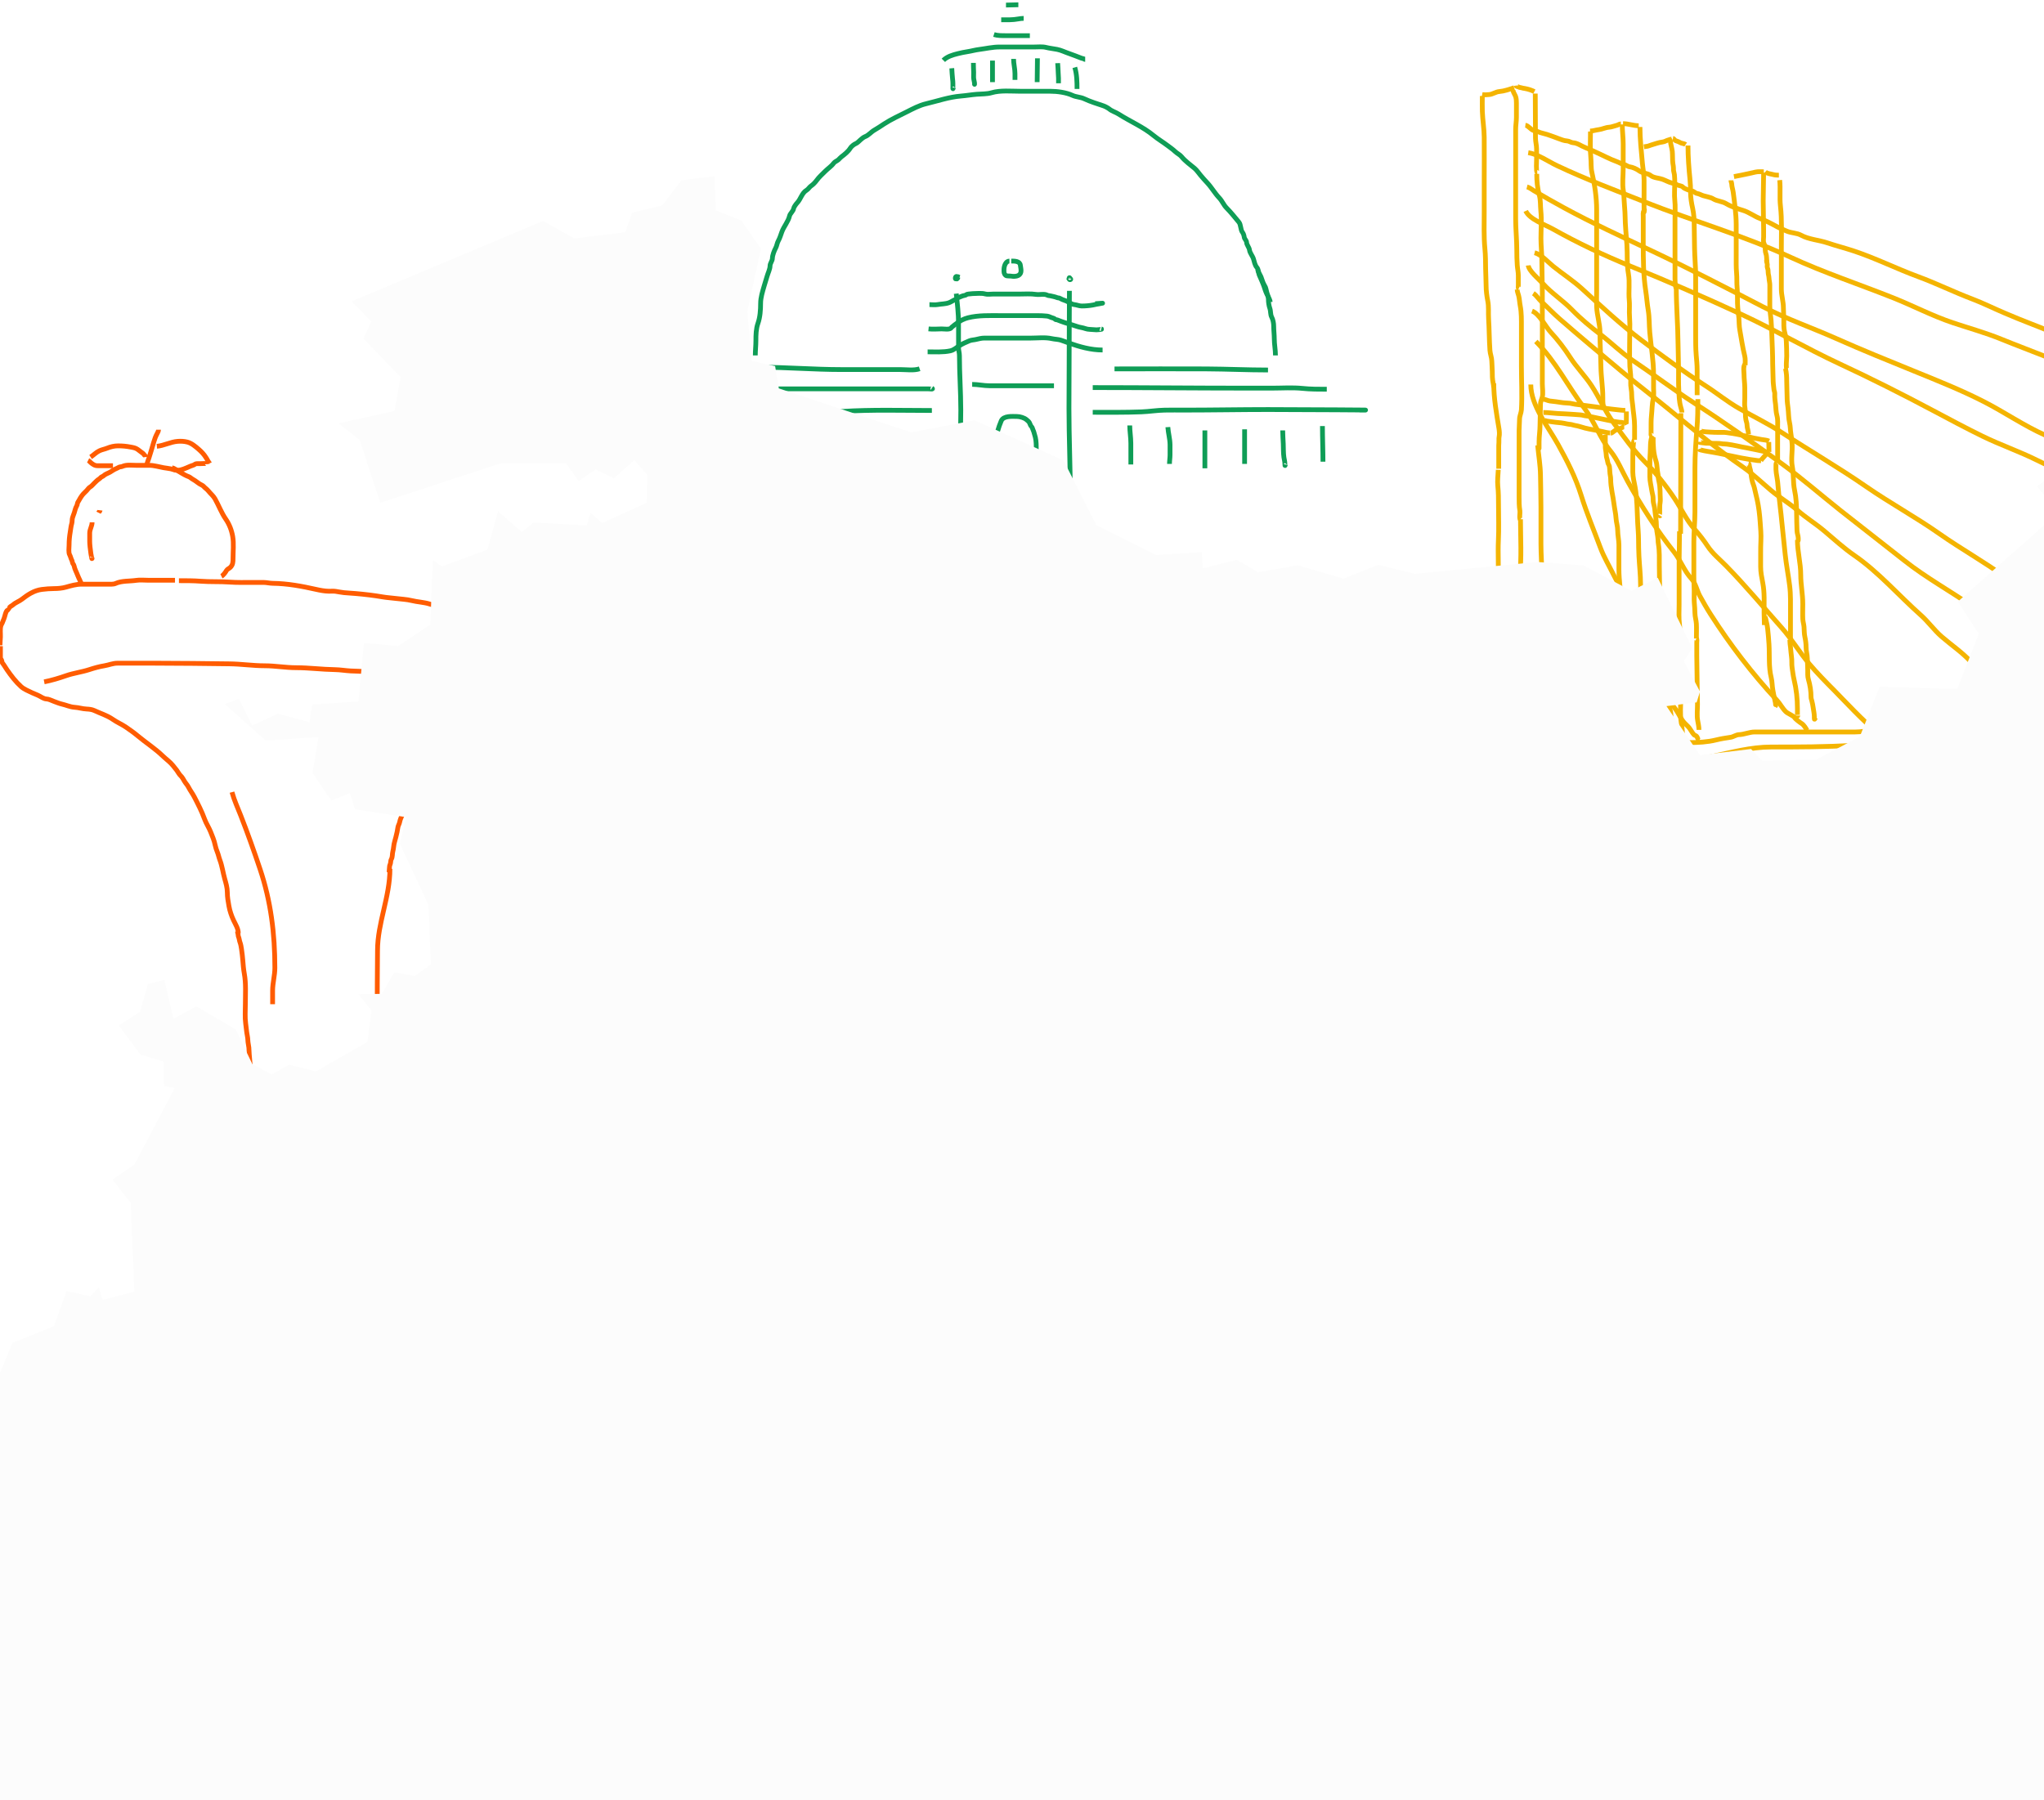 <svg width="428" height="377" viewBox="0 0 428 377" fill="none" xmlns="http://www.w3.org/2000/svg">
    <path d="M310.387 20.095C310.387 21.172 310.357 22.252 310.392 23.328C310.451 25.133 310.767 26.924 310.784 28.736C310.812 31.786 310.784 34.836 310.784 37.886C310.784 40.045 310.784 42.205 310.784 44.364C310.784 46.931 310.682 49.521 310.928 52.079C311.061 53.475 311.069 54.948 311.082 56.35C311.093 57.521 311.181 58.679 311.181 59.849C311.181 60.876 311.328 62.033 311.529 63.038C311.767 64.226 311.623 65.518 311.7 66.725C311.842 68.943 311.829 71.166 311.982 73.38C312.035 74.149 312.361 74.882 312.373 75.642C312.385 76.37 312.473 77.076 312.473 77.805C312.473 78.618 312.477 79.392 312.649 80.189C312.71 80.469 312.771 80.918 312.771 81.183"
          stroke="#F4B400" strokeWidth="1.103" strokeLinecap="round"/>
    <path d="M312.782 80.286C312.782 83.438 313.353 86.581 313.86 89.678C313.962 90.305 314.019 90.911 313.896 91.544C313.825 91.912 313.897 92.297 313.86 92.669C313.818 93.088 313.823 93.503 313.823 93.925C313.823 95.339 313.823 96.753 313.823 98.166"
          stroke="#F4B400" strokeWidth="1.103" strokeLinecap="round"/>
    <path d="M313.729 98.403C313.685 99.549 313.515 100.671 313.635 101.82C313.772 103.126 313.777 104.42 313.777 105.733C313.777 108.21 313.873 110.711 313.753 113.186C313.623 115.874 313.834 118.574 313.693 121.262C313.617 122.702 313.682 124.159 313.682 125.603"
          stroke="#F4B400" strokeWidth="1.103" strokeLinecap="round"/>
    <path d="M313.54 125.65C313.54 127.518 313.54 129.387 313.54 131.255C313.54 132.085 313.445 132.9 313.445 133.728C313.445 134.754 313.404 135.777 313.398 136.803C313.386 138.715 313.35 140.629 313.35 142.543C313.35 143.971 313.256 145.395 313.256 146.824C313.256 148.492 313.35 150.167 313.35 151.835C313.35 153.231 313.303 154.629 313.303 156.019"
          stroke="#F4B400" strokeWidth="1.103" strokeLinecap="round"/>
    <path d="M310.357 19.806C310.899 19.895 311.305 19.844 311.836 19.802C312.566 19.743 313.205 19.234 313.938 19.173C314.986 19.086 316.072 18.698 317.05 18.372"
          stroke="#F4B400" strokeWidth="1.103" strokeLinecap="round"/>
    <path d="M316.811 18.851C316.823 19.165 317.047 19.614 317.213 19.891C317.573 20.49 317.528 21.459 317.528 22.135C317.528 22.951 317.528 23.767 317.528 24.582C317.528 25.435 317.368 26.262 317.368 27.119C317.368 30.885 317.368 34.652 317.368 38.419C317.368 40.882 317.368 43.346 317.368 45.81C317.368 48.007 317.607 50.158 317.607 52.352C317.607 53.434 317.626 54.499 317.705 55.578C317.757 56.294 317.926 56.996 317.926 57.699C317.926 58.373 317.926 59.047 317.926 59.721C317.926 59.901 317.844 60.358 318.006 60.438"
          stroke="#F4B400" strokeWidth="1.103" strokeLinecap="round"/>
    <path d="M317.696 60.653C317.696 61.081 317.879 61.486 317.988 61.897C318.171 62.585 318.186 63.344 318.324 64.05C318.607 65.505 318.573 67.015 318.573 68.491C318.573 71.201 318.573 73.91 318.573 76.62C318.573 79.696 318.751 82.787 318.573 85.826C318.535 86.463 318.183 87.132 318.183 87.768C318.183 88.582 318.086 89.417 318.086 90.245C318.086 91.667 318.086 93.09 318.086 94.512C318.086 97.666 318.086 100.819 318.086 103.972C318.086 104.95 318.088 106.058 318.259 107.017C318.318 107.353 318.076 108.695 318.378 108.846"
          stroke="#F4B400" strokeWidth="1.103" strokeLinecap="round"/>
    <path d="M318.379 108.748C318.379 112.678 318.652 116.724 318.206 120.626C318.091 121.634 318.087 122.728 318.087 123.741C318.087 125.079 317.892 126.399 317.892 127.738C317.892 130.041 317.892 132.343 317.892 134.645C317.892 138.913 317.892 143.18 317.892 147.448C317.892 149.158 317.795 150.85 317.795 152.559C317.795 153.241 317.892 153.9 317.892 154.582C317.892 154.809 317.768 155.661 317.99 155.772"
          stroke="#F4B400" strokeWidth="1.103" strokeLinecap="round"/>
    <path d="M317.439 17.929C317.462 18.13 317.855 18.142 317.996 18.23C318.166 18.336 318.42 18.321 318.609 18.392C318.826 18.475 319.067 18.49 319.294 18.532C319.997 18.659 320.669 18.871 321.288 19.181"
          stroke="#F4B400" strokeWidth="1.103" strokeLinecap="round"/>
    <path d="M321.474 19.598C321.474 22.705 321.491 25.81 321.52 28.917C321.527 29.679 321.745 30.423 321.752 31.189C321.758 31.863 321.752 32.537 321.752 33.211C321.752 33.536 321.606 36.103 321.891 36.103"
          stroke="#F4B400" strokeWidth="1.103" strokeLinecap="round"/>
    <path d="M321.785 36.411C321.785 37.903 321.912 39.394 322.315 40.836C322.622 41.93 322.522 43.083 322.64 44.2C322.837 46.069 322.661 48.04 322.661 49.922C322.661 51.506 322.856 53.079 322.856 54.66C322.856 56.766 322.953 58.878 322.953 60.989C322.953 64.551 322.953 68.114 322.953 71.676C322.953 74.574 322.953 77.471 322.953 80.368C322.953 81.222 323.16 82.392 322.932 83.219C322.801 83.694 322.564 84.124 322.564 84.625C322.564 86.135 322.467 87.624 322.467 89.131C322.467 90.267 322.272 91.376 322.272 92.511C322.272 92.958 322.272 94.3 322.272 93.853"
          stroke="#F4B400" strokeWidth="1.103" strokeLinecap="round"/>
    <path d="M321.981 93.268C322.169 95.329 322.536 97.421 322.566 99.499C322.597 101.724 322.663 103.951 322.663 106.184C322.663 108.752 322.663 111.319 322.663 113.886C322.663 116.129 322.858 118.378 322.858 120.62C322.858 125.253 323.056 129.933 322.62 134.543C322.456 136.272 322.622 138.019 322.49 139.751C322.408 140.83 322.436 141.927 322.376 143.007C322.316 144.085 322.274 145.147 322.274 146.231"
          stroke="#F4B400" strokeWidth="1.103" strokeLinecap="round"/>
    <path d="M322.566 145.647C322.243 146.01 322.371 146.767 322.371 147.205C322.371 148.056 322.371 148.907 322.371 149.758C322.371 150.665 322.34 151.577 322.371 152.484C322.385 152.905 322.566 153.3 322.566 153.728C322.566 154.05 322.548 154.379 322.566 154.701C322.587 155.079 322.663 155.537 322.663 155.967"
          stroke="#F4B400" strokeWidth="1.103" strokeLinecap="round"/>
    <path d="M333.034 27.544C333.034 29.385 332.926 31.252 333.112 33.085C333.217 34.12 333.099 35.084 333.332 36.109C333.917 38.673 334.326 41.301 334.326 43.934C334.326 49.579 334.326 55.224 334.326 60.87C334.326 62 334.285 63.139 334.331 64.269C334.405 66.09 335.021 67.784 335.021 69.605C335.021 72.011 335.18 74.436 335.22 76.834C335.254 78.951 335.617 81.048 335.617 83.169C335.617 83.706 335.605 84.469 335.722 84.996C335.777 85.246 335.915 85.793 335.915 85.056"
          stroke="#F4B400" strokeWidth="1.103" strokeLinecap="round"/>
    <path d="M332.935 27.445C333.558 27.445 334.142 27.225 334.761 27.153C335.481 27.068 336.205 26.689 336.908 26.65C337.463 26.619 338.012 26.366 338.547 26.247C338.861 26.178 339.072 25.955 339.391 25.955"
          stroke="#F4B400" strokeWidth="1.103" strokeLinecap="round"/>
    <path d="M339.688 26.055C339.688 27.424 339.886 28.767 339.886 30.127C339.886 31.875 339.886 33.622 339.886 35.37C339.886 36.822 339.67 38.452 339.908 39.884C340.018 40.541 340.052 41.253 340.079 41.92C340.124 43.02 340.272 44.126 340.283 45.225C340.305 47.228 340.521 49.211 340.659 51.207C340.799 53.243 340.616 55.325 340.979 57.344C341.304 59.153 340.972 61.055 341.155 62.884C341.239 63.725 341.177 64.595 341.177 65.439C341.177 66.253 341.277 67.053 341.277 67.867C341.277 70.819 341.145 73.809 341.282 76.757C341.319 77.555 341.464 78.353 341.475 79.152C341.485 79.832 341.401 80.55 341.525 81.221C341.633 81.805 341.674 82.355 341.674 82.949C341.674 83.596 341.817 84.171 341.867 84.803C341.989 86.32 342.27 87.694 342.27 89.223C342.27 90.185 342.27 91.147 342.27 92.109"
          stroke="#F4B400" strokeWidth="1.103" strokeLinecap="round"/>
    <path d="M336.143 91.072C336.143 91.917 336.143 92.763 336.143 93.609C336.143 94.104 336.302 94.559 336.315 95.043C336.327 95.499 336.384 95.823 336.536 96.256C336.626 96.513 336.621 96.782 336.708 97.033C336.785 97.252 336.973 97.497 337.001 97.723C337.045 98.075 337.083 98.495 337.092 98.841C337.106 99.348 337.265 99.815 337.265 100.308C337.265 102.114 337.757 103.875 337.975 105.66C338.089 106.602 338.33 107.567 338.382 108.509C338.431 109.382 338.732 110.228 338.732 111.099C338.732 112.116 338.991 113.12 338.991 114.125C338.991 115.818 338.991 117.511 338.991 119.203C338.991 121.628 339.423 124.006 339.423 126.421C339.423 127.701 339.756 128.944 339.768 130.214C339.774 130.864 339.941 131.54 339.941 132.162"
          stroke="#F4B400" strokeWidth="1.103" strokeLinecap="round"/>
    <path d="M340.114 131.989C340.114 134.192 340.114 136.395 340.114 138.598C340.114 139.43 340.43 140.178 340.632 140.967C340.778 141.533 340.926 142.113 340.997 142.693C341.069 143.284 341.311 143.842 341.323 144.439C341.362 146.403 341.323 148.373 341.323 150.338C341.323 151.051 341.372 151.79 341.476 152.496C341.509 152.717 341.47 153.557 341.668 153.656"
          stroke="#F4B400" strokeWidth="1.103" strokeLinecap="round"/>
    <path d="M342.179 92.243C342.051 92.259 342.015 93.113 342.003 93.228C341.886 94.317 341.897 95.412 341.897 96.505C341.897 97.285 341.887 98.065 341.897 98.844C341.91 99.921 342.183 100.962 342.376 102.015C342.83 104.497 342.785 107.032 342.921 109.546C342.983 110.682 343.092 111.801 343.098 112.941C343.104 114.112 343.126 115.302 343.184 116.473C343.281 118.428 343.522 120.383 343.522 122.34C343.522 124.332 343.9 126.287 344.157 128.254C344.368 129.861 344.652 131.389 344.652 133.002"
          stroke="#F4B400" strokeWidth="1.103" strokeLinecap="round"/>
    <path d="M344.865 132.861C344.865 133.615 344.865 134.368 344.865 135.122C344.865 136.213 344.76 137.363 344.908 138.446C345.079 139.702 345.421 140.933 345.611 142.186C345.823 143.592 346.061 144.999 346.246 146.408C346.517 148.467 346.49 150.561 346.49 152.637C346.49 152.904 346.56 153.152 346.56 153.418C346.56 153.898 346.624 152.446 346.631 152.358"
          stroke="#F4B400" strokeWidth="1.103" strokeLinecap="round"/>
    <path d="M345.984 91.245C345.485 92.335 345.634 93.659 345.547 94.827C345.463 95.961 345.466 97.091 345.466 98.232C345.466 98.787 345.466 99.341 345.466 99.896C345.466 100.817 345.738 101.761 345.859 102.678C345.913 103.087 346.036 103.48 346.108 103.886C346.177 104.269 346.127 104.653 346.176 105.037C346.245 105.583 346.449 106.105 346.497 106.653C346.596 107.788 346.847 108.935 346.847 110.082C346.847 110.835 346.982 111.562 347.106 112.303C347.197 112.852 347.168 113.399 347.259 113.948C347.506 115.428 347.451 117.023 347.451 118.523C347.451 120.283 347.521 122.037 347.538 123.798C347.543 124.357 347.657 124.907 347.797 125.448C347.87 125.731 347.855 126.007 347.902 126.292C347.96 126.639 348.157 126.941 348.223 127.284C348.352 127.949 348.626 128.565 348.727 129.246C348.811 129.816 348.832 130.47 348.832 131.044C348.832 133.807 348.832 136.569 348.832 139.331C348.832 140.193 348.832 141.055 348.832 141.916C348.832 142.728 349.005 143.589 349.005 144.42C349.005 145.09 348.876 145.927 349.024 146.578C349.088 146.857 349.018 147.223 349.135 147.479C349.166 147.547 349.148 147.676 349.183 147.729C349.211 147.771 349.252 147.654 349.283 147.614C349.455 147.386 349.617 147.155 349.782 146.923"
          stroke="#F4B400" strokeWidth="1.103" strokeLinecap="round"/>
    <path d="M349.091 143.556C349.091 144.652 349.018 145.812 349.264 146.884C349.428 147.596 349.656 148.303 349.801 149.014C349.985 149.911 349.955 152.673 349.955 151.757"
          stroke="#F4B400" strokeWidth="1.103" strokeLinecap="round"/>
    <path d="M351.68 111.271C351.68 113.511 351.594 115.757 351.594 118.005C351.594 120.865 351.594 123.724 351.594 126.584C351.594 127.994 351.492 129.447 351.68 130.848C351.82 131.888 351.706 132.933 351.81 133.974C351.991 135.79 351.764 137.632 351.92 139.451C352.106 141.612 351.939 143.852 351.939 146.021C351.939 147.772 351.761 149.64 352.045 151.373C352.168 152.125 352.285 152.893 352.285 153.656"
          stroke="#F4B400" strokeWidth="1.103" strokeLinecap="round"/>
    <path d="M346.156 91.59C346.156 93.282 346.203 94.915 346.741 96.529C347.016 97.354 346.954 98.329 347.149 99.186C347.244 99.604 347.211 100.038 347.298 100.462C347.378 100.857 347.488 101.289 347.533 101.69C347.603 102.323 347.624 103 347.624 103.637C347.624 104.156 347.712 104.768 347.619 105.277C347.533 105.748 347.537 106.195 347.537 106.677C347.537 106.914 347.537 107.15 347.537 107.387C347.537 107.544 347.443 108.262 347.624 107.991"
          stroke="#F4B400" strokeWidth="1.103" strokeLinecap="round"/>
    <path d="M344.258 44.199C343.974 44.325 344.085 45.102 344.085 45.34C344.085 46.002 344.085 46.664 344.085 47.325C344.085 48.534 344.085 49.743 344.085 50.951C344.085 54.225 344.098 57.661 344.603 60.897C344.812 62.236 344.896 63.6 345.121 64.935C345.379 66.471 345.318 68.029 345.447 69.578C345.693 72.53 346.243 75.399 346.243 78.378C346.243 79.326 346.243 80.274 346.243 81.222C346.243 81.902 346.345 82.681 346.195 83.346C345.923 84.552 345.936 85.828 345.807 87.053C345.707 88.001 345.725 88.954 345.725 89.912C345.725 90.169 345.725 90.426 345.725 90.684C345.725 90.977 345.618 91.25 345.984 91.158"
          stroke="#F4B400" strokeWidth="1.103" strokeLinecap="round"/>
    <path d="M343.395 26.589C343.395 29.108 343.68 31.678 343.908 34.185C344.014 35.356 344.258 36.522 344.258 37.705C344.258 38.369 344.258 39.032 344.258 39.696C344.258 41.254 344.234 42.813 344.258 44.371C344.261 44.603 344.325 43.912 344.344 43.681"
          stroke="#F4B400" strokeWidth="1.103" strokeLinecap="round"/>
    <path d="M339.854 25.898C340.955 25.898 342.012 26.33 343.135 26.33" stroke="#F4B400" strokeWidth="1.103"
          strokeLinecap="round"/>
    <path d="M344.225 30.745C344.496 30.702 344.757 30.674 345.025 30.615C345.285 30.558 345.489 30.443 345.742 30.372C346.549 30.145 347.329 29.82 348.17 29.732C348.604 29.686 348.965 29.399 349.373 29.308C349.568 29.265 349.786 29.145 349.987 29.145"
          stroke="#F4B400" strokeWidth="1.103" strokeLinecap="round"/>
    <path d="M350.306 28.985C350.467 29.005 350.685 29.382 350.872 29.465C351.141 29.584 351.48 29.646 351.719 29.812C352.083 30.063 352.61 30.023 352.973 30.265"
          stroke="#F4B400" strokeWidth="1.103" strokeLinecap="round"/>
    <path d="M349.667 29.305C349.833 29.379 349.789 29.873 349.827 30.028C349.915 30.391 349.981 30.753 350.067 31.116C350.16 31.509 350.201 31.913 350.201 32.316C350.201 33.14 350.225 34.021 350.387 34.83C350.436 35.075 350.4 35.324 350.417 35.571C350.441 35.917 350.577 36.255 350.615 36.602C350.677 37.16 350.681 37.756 350.681 38.319C350.681 39.527 350.559 40.803 350.693 42.003C350.827 43.209 350.734 44.47 350.734 45.684C350.734 48.003 350.734 50.322 350.734 52.64C350.734 54.287 350.734 55.934 350.734 57.581C350.734 58.523 350.719 59.493 350.947 60.409"
          stroke="#F4B400" strokeWidth="1.103" strokeLinecap="round"/>
    <path d="M351.001 60.195C351.001 64.165 351.342 68.114 351.374 72.087C351.389 73.867 351.469 75.648 351.481 77.428C351.491 78.815 351.446 80.204 351.523 81.589C351.593 82.858 351.591 84.027 351.938 85.258C352.041 85.627 352.175 86.004 352.175 86.391"
          stroke="#F4B400" strokeWidth="1.103" strokeLinecap="round"/>
    <path d="M351.961 86.551C351.961 94.965 351.907 103.372 351.907 111.786" stroke="#F4B400" strokeWidth="1.103"
          strokeLinecap="round"/>
    <path d="M323.111 83.613C323.608 83.613 324.083 83.934 324.58 83.989C325.386 84.079 326.217 84.169 327.017 84.307C327.596 84.407 328.194 84.387 328.776 84.458C329.117 84.5 329.445 84.621 329.788 84.656C330.325 84.71 330.849 84.776 331.383 84.856C332.656 85.047 333.943 85.17 335.218 85.365C336.123 85.503 337.04 85.652 337.951 85.735C338.736 85.808 339.548 85.945 340.327 85.945"
          stroke="#F4B400" strokeWidth="1.103" strokeLinecap="round"/>
    <path d="M323.167 86.39C324.162 86.39 325.147 86.548 326.141 86.599C327.295 86.659 328.444 86.702 329.597 86.791C330.045 86.825 330.49 86.869 330.939 86.892C331.325 86.913 331.697 87.061 332.083 87.099C332.967 87.188 333.789 87.427 334.659 87.587C335.741 87.786 336.799 88.063 337.88 88.25C338.284 88.32 338.686 88.38 339.093 88.432C339.35 88.465 339.581 88.429 339.827 88.525C339.975 88.582 340.368 88.526 340.438 88.666"
          stroke="#F4B400" strokeWidth="1.103" strokeLinecap="round"/>
    <path d="M340.549 86.168C340.549 86.721 340.549 87.274 340.549 87.827C340.549 88.156 340.459 88.652 340.605 88.944"
          stroke="#F4B400" strokeWidth="1.103" strokeLinecap="round"/>
    <path d="M323.39 88C323.656 88.14 323.868 88.197 324.173 88.225C324.704 88.275 325.219 88.409 325.753 88.444C326.523 88.495 327.359 88.603 328.11 88.778C328.364 88.837 328.629 88.86 328.887 88.888C329.207 88.924 329.492 89.064 329.807 89.108C330.512 89.206 331.208 89.476 331.899 89.654C333.102 89.963 334.338 90.101 335.552 90.388C336.066 90.51 336.632 90.666 337.162 90.666"
          stroke="#F4B400" strokeWidth="1.103" strokeLinecap="round"/>
    <path d="M337.272 90.721C337.574 90.703 337.938 90.293 338.204 90.141C338.605 89.913 339.021 89.795 339.454 89.641C339.643 89.574 339.906 89.388 340.105 89.388"
          stroke="#F4B400" strokeWidth="1.103" strokeLinecap="round"/>
    <path d="M353.455 30.478C353.455 32.872 353.634 35.258 353.876 37.634C353.964 38.496 353.991 39.341 353.991 40.207C353.991 41.377 354.178 42.521 354.433 43.66C354.686 44.789 354.749 46.036 354.756 47.189C354.766 48.796 354.8 50.397 354.829 52.002C354.864 53.966 355.062 55.908 355.062 57.875C355.062 59.452 355.062 61.03 355.062 62.607C355.062 65.051 355.062 67.494 355.062 69.938C355.062 71.417 355.049 72.885 355.173 74.36C355.259 75.386 355.369 76.409 355.369 77.439C355.369 79.21 355.369 80.982 355.369 82.754"
          stroke="#F4B400" strokeWidth="1.103" strokeLinecap="round"/>
    <path d="M355.522 83.596C355.522 85.658 355.499 87.696 355.33 89.753C355.102 92.537 354.909 95.297 354.909 98.096C354.909 101.132 354.909 104.168 354.909 107.204C354.909 109.293 354.68 111.356 354.68 113.446C354.68 115.828 354.68 118.211 354.68 120.594C354.68 121.647 354.714 122.689 354.752 123.74C354.782 124.566 354.7 125.404 354.773 126.228C354.838 126.96 354.9 127.696 354.909 128.43C354.919 129.189 355.172 129.913 355.211 130.663C355.265 131.679 355.215 132.71 355.215 133.728"
          stroke="#F4B400" strokeWidth="1.103" strokeLinecap="round"/>
    <path d="M355.215 133.729C355.389 133.815 355.291 134.439 355.291 134.587C355.291 135.513 355.291 136.439 355.291 137.364C355.291 139.163 355.368 140.958 355.368 142.756C355.368 144.349 355.444 145.931 355.444 147.522C355.444 148.604 355.286 149.847 355.483 150.911C355.597 151.529 355.751 152.238 355.751 152.863"
          stroke="#F4B400" strokeWidth="1.103" strokeLinecap="round"/>
    <path d="M363.082 36.987C364.606 36.712 366.111 36.366 367.611 36.033C368.163 35.91 368.763 35.972 369.329 35.972"
          stroke="#F4B400" strokeWidth="1.103" strokeLinecap="round"/>
    <path d="M362.457 37.768C362.457 38.055 362.603 38.271 362.613 38.549C362.636 39.145 362.854 39.727 362.93 40.319C363.212 42.526 363.537 44.748 363.55 46.983C363.564 49.18 363.55 51.379 363.55 53.577C363.55 54.778 363.519 55.98 363.628 57.177C363.724 58.229 363.641 59.287 363.745 60.336C363.886 61.737 363.739 63.157 363.88 64.552C363.95 65.244 364.056 65.93 364.114 66.626C364.182 67.434 364.145 68.243 364.292 69.043C364.629 70.879 364.87 72.713 365.329 74.531C365.489 75.164 365.424 75.85 365.424 76.5"
          stroke="#F4B400" strokeWidth="1.103" strokeLinecap="round"/>
    <path d="M365.347 76.344C364.979 76.803 365.19 77.904 365.19 78.448C365.19 79.381 365.347 80.285 365.347 81.22C365.347 81.962 365.347 82.704 365.347 83.445C365.347 84.091 365.259 84.812 365.386 85.445C365.549 86.264 365.412 87.112 365.581 87.927C365.659 88.301 365.815 88.624 365.815 89.011C365.815 89.676 366.128 90.287 366.128 90.946"
          stroke="#F4B400" strokeWidth="1.103" strokeLinecap="round"/>
    <path d="M355.957 90.137C355.976 90.183 356.046 90.235 356.092 90.251C356.726 90.469 357.511 90.448 358.17 90.504C358.781 90.555 359.384 90.554 359.996 90.554C360.35 90.554 360.705 90.554 361.06 90.554C361.357 90.554 361.623 90.626 361.914 90.659C363.15 90.8 364.363 91.073 365.577 91.332C366.14 91.452 366.701 91.647 367.264 91.751C367.797 91.85 368.33 91.947 368.861 92.051C369.344 92.144 369.971 92.154 370.413 92.375"
          stroke="#F4B400" strokeWidth="1.103" strokeLinecap="round"/>
    <path d="M355.806 92.527C355.806 92.655 355.875 92.656 356.004 92.67C356.412 92.716 356.816 92.799 357.226 92.822C358.116 92.871 359.013 92.831 359.903 92.866C360.176 92.877 360.429 92.925 360.698 92.961C361.005 93.002 361.312 92.97 361.619 93.02C362.334 93.137 363.045 93.223 363.752 93.397C364.415 93.56 365.095 93.675 365.765 93.798C366.426 93.919 367.078 94.087 367.74 94.196C368.415 94.308 369.073 94.516 369.745 94.63C369.902 94.657 370.029 94.689 370.185 94.689"
          stroke="#F4B400" strokeWidth="1.103" strokeLinecap="round"/>
    <path d="M370.374 92.565C370.374 93.264 370.412 93.955 370.412 94.652" stroke="#F4B400" strokeWidth="1.103"
          strokeLinecap="round"/>
    <path d="M355.768 94.045C355.81 94.162 355.994 94.207 356.096 94.235C356.611 94.376 357.153 94.459 357.677 94.553C358.439 94.689 359.199 94.803 359.958 94.956C361.49 95.264 363.017 95.6 364.549 95.904C365.692 96.131 366.843 96.313 367.999 96.454C368.246 96.484 368.496 96.473 368.743 96.473"
          stroke="#F4B400" strokeWidth="1.103" strokeLinecap="round"/>
    <path d="M368.705 96.473C369.016 96.019 369.424 95.632 369.77 95.204C369.907 95.034 370.064 94.882 370.2 94.711C370.259 94.636 370.283 94.53 370.374 94.5"
          stroke="#F4B400" strokeWidth="1.103" strokeLinecap="round"/>
    <path d="M366.125 97.072C366.319 97.115 366.289 97.596 366.335 97.739C366.491 98.224 366.593 98.711 366.647 99.22C366.723 99.951 366.889 100.888 367.168 101.567C367.332 101.965 367.425 102.454 367.519 102.875C367.658 103.488 367.816 104.097 367.95 104.715C368.276 106.215 368.461 107.808 368.566 109.336C368.656 110.633 368.786 111.924 368.718 113.226C368.672 114.116 368.668 115.001 368.668 115.892C368.668 116.824 368.668 117.756 368.668 118.688C368.668 119.876 368.894 120.939 369.117 122.1C369.507 124.136 369.385 126.209 369.385 128.272C369.385 129.151 369.45 130.028 369.45 130.909"
          stroke="#F4B400" strokeWidth="1.103" strokeLinecap="round"/>
    <path d="M369.58 129.214C369.739 129.482 369.76 129.8 369.841 130.098C369.98 130.611 370.07 131.126 370.131 131.655C370.254 132.732 370.346 133.841 370.413 134.922C370.559 137.256 370.311 139.637 370.884 141.931C371.089 142.752 371.058 143.621 371.21 144.455C371.339 145.163 371.472 145.88 371.63 146.581C371.7 146.892 371.797 147.265 371.797 147.585C371.797 148.226 371.839 147.293 371.862 147.077"
          stroke="#F4B400" strokeWidth="1.103" strokeLinecap="round"/>
    <path d="M372.008 96.893C371.856 97.011 371.879 97.379 371.873 97.546C371.858 98.045 371.868 98.549 371.939 99.043C372.024 99.64 372.145 100.237 372.216 100.835C372.359 102.049 372.41 103.286 372.577 104.493C372.671 105.168 372.713 105.84 372.8 106.517C372.911 107.366 372.99 108.24 373.077 109.094C373.319 111.437 373.563 113.781 373.808 116.125C374.038 118.321 374.47 120.477 374.743 122.664C374.981 124.567 374.916 126.482 374.916 128.396C374.916 130.173 374.916 131.95 374.916 133.727"
          stroke="#F4B400" strokeWidth="1.103" strokeLinecap="round"/>
    <path d="M374.776 134.004C374.776 134.547 374.864 135.111 374.93 135.65C375.006 136.27 375.023 136.905 375.123 137.52C375.25 138.311 375.133 139.113 375.261 139.904C375.391 140.711 375.47 141.518 375.661 142.312C376.145 144.322 376.369 146.357 376.369 148.421C376.369 148.877 376.369 149.334 376.369 149.79C376.369 149.928 376.438 150.085 376.438 149.859"
          stroke="#F4B400" strokeWidth="1.103" strokeLinecap="round"/>
    <path d="M372.225 96.856C372.225 95.473 372.225 94.09 372.225 92.707C372.225 91.68 372.225 90.652 372.225 89.624C372.225 88.747 372.304 87.853 372.072 87.015C371.862 86.261 371.875 85.457 371.789 84.684C371.733 84.181 371.632 83.657 371.621 83.15C371.616 82.897 371.621 82.644 371.621 82.392C371.621 82.086 371.485 81.865 371.453 81.577C371.372 80.842 371.276 80.147 371.276 79.38C371.276 78.323 371.189 77.281 371.189 76.22C371.189 74.263 371.092 72.307 371.017 70.355C370.975 69.257 370.937 68.133 370.849 67.036C370.771 66.067 370.585 65.107 370.585 64.135C370.585 63.238 370.585 62.341 370.585 61.444C370.585 60.858 370.585 60.271 370.585 59.684C370.585 59.174 370.43 58.699 370.412 58.202C370.398 57.795 370.24 57.429 370.24 57.018C370.24 56.673 370.214 56.431 370.086 56.111C369.974 55.829 370.117 55.464 370.024 55.167C369.956 54.95 369.895 54.697 369.895 54.471"
          stroke="#F4B400" strokeWidth="1.103" strokeLinecap="round"/>
    <path d="M369.291 36.17C369.291 38.112 369.205 40.1 369.205 42.06C369.205 44.077 369.291 46.083 369.291 48.102C369.291 48.607 369.291 49.112 369.291 49.618C369.291 49.981 369.182 50.548 369.335 50.884C369.537 51.328 369.637 51.981 369.637 52.466C369.637 52.906 369.896 53.329 369.896 53.742C369.896 54.138 369.982 54.568 369.982 54.989"
          stroke="#F4B400" strokeWidth="1.103" strokeLinecap="round"/>
    <path d="M369.637 35.998C370.058 36.377 370.667 36.386 371.191 36.535C371.644 36.665 372.003 36.689 372.485 36.689"
          stroke="#F4B400" strokeWidth="1.103" strokeLinecap="round"/>
    <path d="M372.658 37.724C372.847 39.522 372.61 41.341 372.812 43.134C373.144 46.092 373.003 49.129 373.003 52.102C373.003 54.912 373.003 57.722 373.003 60.533C373.003 61.879 373.435 63.163 373.435 64.484C373.435 65.267 373.521 66.157 373.521 66.988C373.521 67.802 373.481 68.605 373.656 69.405C373.801 70.07 374.01 70.727 374.039 71.409C374.086 72.473 374.126 73.532 374.126 74.603C374.126 74.97 373.891 77.272 374.212 77.433"
          stroke="#F4B400" strokeWidth="1.103" strokeLinecap="round"/>
    <path d="M373.866 77.174C374.089 78.042 374.125 78.948 374.125 79.845C374.125 81.026 374.212 82.205 374.212 83.389C374.212 84.091 374.317 84.784 374.403 85.48C374.53 86.503 374.489 87.566 374.729 88.569C374.902 89.289 374.868 90.007 374.988 90.731C375.102 91.414 375.18 92.101 375.243 92.789C375.389 94.403 374.986 96.126 375.295 97.719C375.61 99.339 375.424 101.014 375.765 102.62C376.115 104.264 376.197 105.924 376.197 107.598C376.197 108.8 376.253 109.994 376.283 111.185C376.296 111.695 376.528 112.19 376.542 112.701C376.545 112.783 376.542 113.37 376.542 113.084"
          stroke="#F4B400" strokeWidth="1.103" strokeLinecap="round"/>
    <path d="M376.37 113.084C376.37 115.533 377.061 117.93 377.061 120.379C377.061 122.44 377.492 124.447 377.492 126.508C377.492 127.555 377.445 128.613 377.497 129.658C377.525 130.214 377.709 130.747 377.751 131.303C377.804 131.983 377.776 132.705 377.924 133.37C378.081 134.078 378.183 134.852 378.183 135.576C378.183 136.351 378.43 137.101 378.442 137.878C378.455 138.715 378.528 139.546 378.528 140.382C378.528 141.01 378.484 141.656 378.662 142.266C379.021 143.496 379.219 144.737 379.219 146.012C379.219 146.272 379.324 146.545 379.391 146.798C379.522 147.288 379.597 147.73 379.67 148.237C379.764 148.897 379.909 149.49 379.909 150.16C379.909 150.592 379.856 150.914 380.168 150.29"
          stroke="#F4B400" strokeWidth="1.103" strokeLinecap="round"/>
    <path d="M305.889 157.744C308.697 157.744 311.668 157.714 314.437 157.148C315.637 156.903 317.072 156.634 318.279 156.634"
          stroke="#F4B400" strokeWidth="1.103" strokeLinecap="round"/>
    <path d="M319.388 156.819C320.675 156.819 322.023 156.819 323.271 156.819" stroke="#F4B400" strokeWidth="1.103"
          strokeLinecap="round"/>
    <path d="M274.211 162.041C274.4 161.19 277.007 161.446 277.608 161.402C279.157 161.287 280.692 161.206 282.24 161.124C285.14 160.972 288.07 160.872 290.95 160.519C292.602 160.317 294.213 159.891 295.86 159.695C298.177 159.419 300.519 159.2 302.847 159.048C305.442 158.877 308.08 159.014 310.683 159.014"
          stroke="#F4B400" strokeWidth="1.103" strokeLinecap="round"/>
    <path d="M273 164.31C277.482 164.31 281.981 163.856 286.469 163.856C288.664 163.856 290.871 163.684 293.06 163.52C294.75 163.394 296.626 163.395 298.273 163.024C299.915 162.655 301.681 162.496 303.351 162.276C305.271 162.022 307.212 161.863 309.136 161.704C310.743 161.571 312.343 161.292 313.928 161.141C314.365 161.099 314.697 161.168 315.071 160.981"
          stroke="#F4B400" strokeWidth="1.103" strokeLinecap="round"/>
    <path d="M319.404 26.229C320.068 26.312 320.65 27.33 321.3 27.366C321.704 27.389 322.142 27.642 322.535 27.773C322.987 27.924 323.465 27.999 323.925 28.152C324.752 28.428 325.565 28.723 326.382 29.037C326.924 29.245 327.526 29.484 328.122 29.514C328.61 29.538 328.928 29.866 329.386 29.893C330.308 29.947 331.079 30.566 331.885 30.876C332.692 31.186 333.411 31.542 334.187 31.887C335.677 32.549 337.09 33.331 338.609 33.873C339.04 34.027 339.557 34.371 339.999 34.435C340.462 34.501 340.813 34.89 341.263 34.94C341.839 35.004 342.756 35.413 343.221 35.775C343.873 36.282 345.034 36.243 345.678 36.779C346.242 37.249 347.401 37.293 348.086 37.537C348.754 37.776 349.453 38.192 350.17 38.352C350.49 38.422 350.831 38.49 351.118 38.674C351.473 38.903 352.122 38.878 352.374 39.173C352.713 39.568 353.85 39.92 354.333 40.008C354.748 40.084 354.94 40.45 355.351 40.514C355.795 40.582 356.22 40.852 356.649 40.984C357.274 41.176 358.184 41.309 358.727 41.644C359.552 42.151 360.618 42.149 361.45 42.654C362.469 43.273 363.875 43.724 365.016 44.072C366.25 44.449 367.366 45.335 368.582 45.785C369.721 46.207 370.804 46.767 371.867 47.357C372.605 47.767 373.429 48.115 374.212 48.438C375.107 48.808 376.279 48.786 377.118 49.253C378.752 50.161 380.87 50.263 382.649 50.867C384.494 51.494 386.369 51.962 388.201 52.573C392.788 54.102 397.114 56.271 401.651 57.943C405.483 59.355 409.151 61.174 412.966 62.617C415.229 63.474 417.43 64.577 419.662 65.524C421.574 66.335 423.487 67.131 425.432 67.875C427.864 68.805 430.291 69.828 432.669 70.893C433.043 71.061 433.36 71.244 433.75 71.364C434.081 71.465 434.271 71.789 434.628 71.834C435.074 71.89 435.279 72.346 435.645 72.346"
          stroke="#F4B400" strokeWidth="0.368" strokeLinecap="round"/>
    <path d="M320.006 31.977C322.071 32.295 324.171 33.815 326.02 34.689C332.018 37.527 338.304 39.885 344.473 42.324C354.531 46.3 365.084 49.321 374.911 53.865C381.884 57.09 389.261 59.529 396.401 62.37C400.588 64.036 404.614 66.157 408.885 67.588C412.237 68.711 415.723 69.674 418.997 71.007C425.565 73.683 432.402 76.015 438.718 79.203C442.387 81.054 446.411 83.486 450.274 84.774"
          stroke="#F4B400" strokeWidth="0.368" strokeLinecap="round"/>
    <path d="M319.74 39.141C320.268 39.273 320.725 39.665 321.185 39.937C323.262 41.165 325.373 42.367 327.493 43.518C333.453 46.755 339.723 49.643 345.859 52.539C353.695 56.237 361.409 60.243 369.103 64.227C374.122 66.826 379.396 68.629 384.535 70.919C389.866 73.294 395.25 75.466 400.66 77.67C405.624 79.692 410.582 81.66 415.356 84.096C419.732 86.329 423.782 89.156 428.282 91.156C432.96 93.235 437.615 95.332 442.462 96.978C442.911 97.131 445.763 98.382 445.763 98.305"
          stroke="#F4B400" strokeWidth="0.368" strokeLinecap="round"/>
    <path d="M319.476 44.181C320.299 45.966 323.579 47.081 325.136 47.955C330.407 50.914 335.818 53.473 341.423 55.752C349.295 58.952 357.025 62.304 364.726 65.878C371.631 69.082 378.209 72.947 385.125 76.166C391.725 79.237 398.338 82.567 404.759 85.983C408.176 87.8 411.63 89.648 415.106 91.348C418.88 93.193 422.882 94.558 426.661 96.448C430.343 98.288 434.288 99.748 437.893 101.695C438.783 102.176 441.081 102.47 441.519 103.346"
          stroke="#F4B400" strokeWidth="0.368" strokeLinecap="round"/>
    <path d="M320.006 55.59C320.122 56.756 322.274 58.509 323.042 59.363C324.897 61.424 327.267 62.928 329.189 64.905C331.017 66.786 333.031 68.445 335.114 70.035C337.417 71.792 339.469 73.866 341.879 75.488C346.238 78.421 350.399 81.609 354.821 84.45C360.996 88.417 366.994 92.684 372.936 96.993C377.236 100.112 381.257 103.641 385.42 106.942C389.827 110.438 394.282 113.853 398.685 117.348C403.392 121.084 408.638 123.914 413.543 127.371C419.246 131.392 425.301 134.898 430.906 139.045C434.397 141.627 437.698 144.351 441.504 146.444C443.092 147.318 444.569 148.67 446.294 149.245"
          stroke="#F4B400" strokeWidth="0.368" strokeLinecap="round"/>
    <path d="M321.067 61.427C321.719 61.848 322.141 62.607 322.718 63.136C324.029 64.34 325.232 65.62 326.58 66.792C330.886 70.536 335.255 74.193 339.639 77.847C342.914 80.576 346.307 83.163 349.603 85.865C354.567 89.934 359.626 94.125 364.903 97.774C367.041 99.253 368.847 101.028 370.828 102.697C372.635 104.22 374.673 105.382 376.459 106.942C378.209 108.472 380.192 109.688 381.971 111.187C384.054 112.943 386.05 114.781 388.294 116.332C393.407 119.864 397.564 124.709 402.194 128.816C403.758 130.203 404.977 131.95 406.557 133.326C408.562 135.072 410.959 136.677 412.733 138.647C414.773 140.914 417.093 143.092 419.292 145.206C420.129 146.011 421.283 146.819 422.254 147.491C422.756 147.838 423.212 148.154 423.625 148.567C423.806 148.748 424.124 148.629 424.259 148.832C424.443 149.108 423.851 148.309 423.625 148.066C421.541 145.825 419.03 144.385 416.58 142.612"
          stroke="#F4B400" strokeWidth="0.368" strokeLinecap="round"/>
    <path d="M320.802 65.141C322.302 65.687 323.672 68.469 324.722 69.593C326.171 71.141 327.632 73.053 328.776 74.84C330.117 76.936 331.907 78.709 333.271 80.794C334.922 83.316 336.128 86.213 337.914 88.621C340.006 91.441 341.934 94.233 344.429 96.728C346.732 99.031 348.827 101.696 350.635 104.407C351.989 106.439 353.158 108.954 354.776 110.775C355.791 111.916 356.705 113.077 357.547 114.356C358.623 115.99 360.097 117.142 361.453 118.528C365.499 122.661 369.231 127.152 373.068 131.469C375.189 133.854 376.837 136.678 378.905 139.104C380.506 140.982 382.31 142.833 384.064 144.587C384.91 145.434 391.832 152.768 392.171 152.429"
          stroke="#F4B400" strokeWidth="0.368" strokeLinecap="round"/>
    <path d="M321.598 71.508C325.709 75.62 328.328 80.925 331.812 85.57C333.904 88.359 335.041 91.81 337.222 94.458C338.695 96.246 339.719 98.823 340.847 100.855C343.635 105.872 346.93 111.1 350.502 115.565C351.916 117.333 352.627 119.566 354.216 121.254C355.061 122.152 355.343 123.74 355.941 124.821C356.67 126.141 357.382 127.396 358.196 128.668C362.32 135.112 366.89 141.061 372.066 146.65C372.771 147.412 373.161 148.277 373.923 149.038C374.381 149.496 375.513 149.852 375.78 150.306C375.967 150.624 376.965 151.356 377.313 151.573C377.69 151.809 378.176 152.562 378.374 152.959"
          stroke="#F4B400" strokeWidth="0.368" strokeLinecap="round"/>
    <path d="M320.537 80.529C320.537 84.966 324.156 89.319 326.227 93.058C328.162 96.552 329.9 99.924 331.091 103.759C332.259 107.523 333.768 111.08 335.129 114.754C335.824 116.631 336.955 118.521 337.841 120.326C339.073 122.834 340.611 125.262 341.615 127.873C344.234 134.682 346.242 142.611 350.783 148.449C351.501 149.373 351.966 150.664 352.787 151.485C353.207 151.906 353.676 152.304 353.966 152.812C354.093 153.033 354.667 153.955 354.895 154.006C355.556 154.153 355.344 154.842 355.824 155.082"
          stroke="#F4B400" strokeWidth="0.368" strokeLinecap="round"/>
    <path d="M325.491 156.819C329.498 156.819 333.468 156.634 337.471 156.634C339.026 156.634 340.519 156.264 342.043 156.264C343.695 156.264 345.289 155.71 346.985 155.71C349.229 155.71 351.457 155.525 353.683 155.525C355.546 155.525 357.528 155.421 359.334 154.97C360.34 154.718 361.341 154.567 362.365 154.415C362.984 154.323 363.528 153.878 364.143 153.86C365.235 153.829 366.328 153.305 367.369 153.305C368.478 153.305 369.588 153.305 370.697 153.305C376.588 153.305 382.478 153.305 388.369 153.305C391.093 153.305 393.685 152.293 396.321 152.001C397.42 151.878 398.509 151.486 399.65 151.456C401.004 151.42 402.364 151.456 403.719 151.456C410.457 151.456 417.128 151.067 423.794 150.305C427.012 149.938 430.175 149.465 433.401 149.227C437.098 148.953 440.831 149.052 444.548 149.052C448.254 149.052 451.959 149.052 455.665 149.052C457.095 149.052 458.624 148.935 459.939 148.497"
          stroke="#F4B400" strokeWidth="1.103" strokeLinecap="round"/>
    <path d="M323.088 160.888C323.331 160.238 327.154 160.049 327.752 160.004C329.67 159.86 331.564 159.778 333.485 159.778C336.332 159.778 339.191 159.593 342.054 159.593C344.859 159.593 347.673 159.715 350.458 159.367C353.079 159.04 355.826 158.987 358.41 158.443C362.484 157.585 366.646 156.449 370.842 156.449C376.52 156.449 382.329 156.444 388 156.09C399.283 155.385 410.63 156.272 421.843 154.59C423.898 154.282 425.977 153.68 428.038 153.306C429.92 152.963 431.949 152.566 433.864 152.566C437.792 152.566 441.74 152.381 445.679 152.381C447.058 152.381 448.473 152.466 449.85 152.371C451.13 152.282 452.378 151.783 453.652 151.641C454.605 151.535 456.507 151.464 457.35 150.901"
          stroke="#F4B400" strokeWidth="1.103" strokeLinecap="round"/>
    <path d="M321.332 52.937C322.747 53.29 324.156 54.914 325.253 55.796C327.25 57.402 329.379 58.765 331.281 60.498C335.292 64.152 339.284 67.903 343.618 71.184C348.047 74.537 352.494 77.821 357.164 80.824C359.545 82.355 361.709 84.154 364.18 85.555C367.18 87.257 370.231 88.723 373.127 90.611C378.972 94.421 384.979 97.908 390.726 101.887C395.759 105.371 401.169 108.318 406.173 111.836C410.64 114.976 415.466 117.66 419.881 120.871C422.619 122.862 425.759 124.652 428.253 126.958C429.643 128.245 431.342 129.465 432.896 130.54C433.393 130.885 434.828 131.551 435.092 131.999C435.686 133.01 437.684 134.243 438.747 134.8C440.802 135.876 442.796 137.367 444.702 138.691C446.289 139.793 447.974 140.735 449.595 141.816C450.753 142.588 452.043 143.32 453.074 144.204C453.542 144.605 454.573 145.41 455.182 145.545C455.485 145.612 457.068 146.65 457.172 146.857"
          stroke="#F4B400" strokeWidth="0.368" strokeLinecap="round"/>
    <path d="M158.155 74.441C158.155 73.407 158.279 72.386 158.279 71.381C158.279 70.147 158.305 68.859 158.711 67.712C159.16 66.445 159.267 64.89 159.267 63.538C159.267 62.298 159.68 61.05 160.001 59.917C160.195 59.23 160.43 58.541 160.625 57.854C160.807 57.21 161.243 56.335 161.243 55.687C161.243 55.112 161.736 54.662 161.736 54.067C161.736 53.497 162.129 52.468 162.416 51.949C162.683 51.464 162.697 50.931 162.971 50.446C163.274 49.911 163.501 49.162 163.712 48.577C164.124 47.434 165.067 46.389 165.325 45.219C165.437 44.709 166.118 44.213 166.182 43.662C166.215 43.384 166.719 42.69 166.896 42.512C167.668 41.733 167.89 40.425 168.899 39.826C169.28 39.6 169.5 39.142 169.887 38.898C170.246 38.672 170.751 38.124 170.998 37.777C171.498 37.077 172.21 36.457 172.823 35.839C173.357 35.299 174.131 34.792 174.552 34.191C174.776 33.871 175.279 33.704 175.567 33.443C175.784 33.247 175.985 32.985 176.212 32.82C176.774 32.412 177.651 31.69 178.01 31.076C178.24 30.68 178.831 30.211 179.245 30.051C179.501 29.951 179.956 29.497 180.164 29.303C180.42 29.064 180.823 28.734 181.152 28.611C181.878 28.339 182.421 27.621 183.1 27.24C183.795 26.851 184.432 26.402 185.104 25.966C186.617 24.984 188.238 24.253 189.837 23.446C191.123 22.798 192.469 22.07 193.906 21.729C196.314 21.158 198.704 20.318 201.199 20.116C202.314 20.026 203.404 19.832 204.519 19.742C205.527 19.661 206.654 19.713 207.627 19.424C209.48 18.874 211.738 19.112 213.671 19.112C215.747 19.112 217.824 19.112 219.9 19.112C221.364 19.112 223.247 19.357 224.579 19.978C225.319 20.323 226.272 20.331 227.008 20.677C228.312 21.291 229.709 21.715 231.069 22.172C231.412 22.288 232.039 22.624 232.311 22.851C232.829 23.281 233.61 23.497 234.191 23.869C236.614 25.419 239.337 26.555 241.566 28.396C242.477 29.148 243.53 29.758 244.475 30.48C244.994 30.876 245.584 31.27 246.053 31.726C246.462 32.125 247.059 32.385 247.411 32.82C248.167 33.752 249.222 34.481 250.128 35.243C250.584 35.627 251.006 36.25 251.39 36.711C251.836 37.246 252.327 37.794 252.804 38.303C253.716 39.278 254.384 40.485 255.315 41.46C255.918 42.093 256.223 42.93 256.824 43.537C257.751 44.472 258.585 45.531 259.417 46.528C259.855 47.052 259.744 48.123 260.158 48.646C260.352 48.89 260.498 49.336 260.529 49.643C260.57 50.056 261.008 50.358 261.023 50.737C261.046 51.316 261.571 51.788 261.64 52.385C261.709 52.971 262.318 53.665 262.477 54.254C262.609 54.743 262.796 55.574 263.149 55.971C263.586 56.46 263.46 57.148 263.739 57.743C264.005 58.309 264.239 58.884 264.48 59.46C264.757 60.121 264.914 60.845 265.221 61.481C265.422 61.897 265.962 62.78 265.962 63.226"
          stroke="#0F9D56" strokeWidth="1.946" strokeLinecap="round"/>
    <path d="M263.37 56.497C263.421 56.962 263.869 57.548 264.049 57.992C264.282 58.567 264.441 59.29 264.79 59.799C265.099 60.25 265.123 60.782 265.277 61.295C265.417 61.759 265.593 62.172 265.593 62.659C265.593 63.269 265.697 64.019 265.902 64.597C266.105 65.172 265.993 65.868 266.279 66.404C266.573 66.954 266.704 67.723 266.704 68.335C266.704 69.197 266.828 70.073 266.828 70.952C266.828 72.13 267.075 73.239 267.075 74.442"
          stroke="#0F9D56" strokeWidth="1.946" strokeLinecap="round"/>
    <path d="M199.297 14.293C199.359 15.041 199.365 15.789 199.46 16.535C199.501 16.853 199.532 17.151 199.532 17.472C199.532 17.708 199.532 17.944 199.532 18.181C199.532 18.468 199.476 18.856 199.65 18.329"
          stroke="#0F9D56" strokeWidth="1.946" strokeLinecap="round"/>
    <path d="M203.825 13.166C203.825 13.831 203.853 14.487 203.881 15.151C203.9 15.609 203.829 16.094 203.897 16.549C203.939 16.827 204.023 17.098 204.057 17.376C204.065 17.44 204.06 17.724 204.06 17.676"
          stroke="#0F9D56" strokeWidth="1.946" strokeLinecap="round"/>
    <path d="M207.822 12.691V17.202" stroke="#0F9D56" strokeWidth="1.946" strokeLinecap="round"/>
    <path d="M212.234 12.335C212.234 13.368 212.528 14.38 212.528 15.421C212.528 15.856 212.528 16.291 212.528 16.727"
          stroke="#0F9D56" strokeWidth="1.946" strokeLinecap="round"/>
    <path d="M217.234 12.216C217.234 13.871 217.175 15.568 217.175 17.201" stroke="#0F9D56" strokeWidth="1.946"
          strokeLinecap="round"/>
    <path d="M221.469 13.225C221.493 13.919 221.586 14.601 221.586 15.302C221.586 15.662 221.645 16.011 221.645 16.37C221.645 16.727 221.645 17.082 221.645 17.439"
          stroke="#0F9D56" strokeWidth="1.946" strokeLinecap="round"/>
    <path d="M225.056 14.115C225.49 15.575 225.526 17.116 225.526 18.625" stroke="#0F9D56" strokeWidth="1.946"
          strokeLinecap="round"/>
    <path d="M197.531 12.632C198.319 11.837 199.488 11.504 200.531 11.24C201.203 11.071 201.872 10.929 202.563 10.825C203.381 10.702 204.177 10.466 205 10.363C206.441 10.184 207.815 9.843 209.28 9.843C210.853 9.843 212.425 9.843 213.998 9.843C214.85 9.843 215.701 9.843 216.553 9.843C217.363 9.843 218.258 9.732 219.049 9.932C219.796 10.12 220.59 10.198 221.349 10.344C222.214 10.51 223.019 10.934 223.849 11.207C224.707 11.491 225.535 11.849 226.374 12.157C226.51 12.207 226.676 12.259 226.818 12.276C226.959 12.292 227.063 12.454 227.23 12.454"
          stroke="#0F9D56" strokeWidth="1.946" strokeLinecap="round"/>
    <path d="M208.118 7.231C208.892 7.483 209.783 7.464 210.588 7.469C211.638 7.475 212.688 7.469 213.738 7.469C214.374 7.469 215.01 7.469 215.646 7.469"
          stroke="#0F9D56" strokeWidth="1.946" strokeLinecap="round"/>
    <path d="M209.646 4.145C210.833 4.145 212.048 4.195 213.22 3.967C213.568 3.9 213.994 3.849 214.35 3.849"
          stroke="#0F9D56" strokeWidth="1.946" strokeLinecap="round"/>
    <path d="M210.646 1.059C211.509 1.059 212.387 1 213.234 1" stroke="#0F9D56" strokeWidth="1.946"
          strokeLinecap="round"/>
    <path d="M200.233 61.492C200.461 63.559 200.709 65.695 200.709 67.787C200.709 68.992 200.709 70.198 200.709 71.403C200.709 71.89 200.701 72.378 200.709 72.865C200.719 73.406 200.899 73.909 200.899 74.455C200.899 78.291 201.185 82.082 201.185 85.924C201.185 89.421 200.995 92.891 200.995 96.39C200.995 98.944 201.09 101.487 201.09 104.029"
          stroke="#0F9D56" strokeWidth="1.946" strokeLinecap="round"/>
    <path d="M223.928 60.916C223.928 69.112 223.833 77.316 223.833 85.518C223.833 91.662 224.118 97.792 224.118 103.933"
          stroke="#0F9D56" strokeWidth="1.946" strokeLinecap="round"/>
    <path d="M208.703 104.318C208.703 102.379 208.798 100.497 208.798 98.556C208.798 97.5 208.798 96.444 208.798 95.388C208.798 94.476 208.618 93.343 208.819 92.454C208.98 91.743 208.705 90.911 208.915 90.224C209.138 89.492 209.343 88.846 209.655 88.138C210.144 87.027 211.98 87.226 212.964 87.226C213.565 87.226 214.511 87.509 214.941 87.898C215.197 88.129 215.393 88.243 215.554 88.527C215.677 88.743 215.787 89.181 215.983 89.338C216.161 89.482 216.228 89.897 216.337 90.106C216.501 90.422 216.531 90.734 216.649 91.067C216.899 91.775 216.982 92.701 216.982 93.446C216.982 97.018 217.077 100.558 217.077 104.126"
          stroke="#0F9D56" strokeWidth="1.946" strokeLinecap="round"/>
    <path d="M203.566 80.504C204.784 80.504 205.966 80.792 207.193 80.792C209.741 80.792 212.289 80.792 214.837 80.792C216.789 80.792 218.742 80.792 220.694 80.792"
          stroke="#0F9D56" strokeWidth="1.946" strokeLinecap="round"/>
    <path d="M200.712 57.939C200.528 57.962 200.111 58.203 200.379 58.419C200.416 58.45 200.448 58.24 200.421 58.281C200.36 58.373 200.057 58.515 200.045 58.323C200.018 57.859 200.385 57.72 200.516 58.184C200.573 58.385 200.499 58.089 200.527 57.992C200.574 57.827 200.834 58.108 200.902 58.131"
          stroke="#0F9D56" strokeWidth="1.946" strokeLinecap="round"/>
    <path d="M223.93 58.323C223.955 58.116 224.145 58.37 224.194 58.441C224.276 58.558 223.98 58.68 223.882 58.462C223.78 58.236 223.959 58 224.02 58.275C224.089 58.589 223.799 58.409 223.739 58.227"
          stroke="#0F9D56" strokeWidth="1.946" strokeLinecap="round"/>
    <path d="M194.621 63.797C195.153 63.797 195.767 63.887 196.292 63.791C197.072 63.648 197.991 63.675 198.734 63.391C199.2 63.213 199.612 62.889 200.066 62.719C200.257 62.648 200.406 62.41 200.574 62.361C201.001 62.238 201.547 61.91 201.969 61.876C202.25 61.853 202.413 61.588 202.709 61.588C203.021 61.588 203.333 61.492 203.661 61.492C204.502 61.492 205.5 61.335 206.304 61.567C206.77 61.701 207.416 61.588 207.901 61.588C208.503 61.588 209.106 61.588 209.709 61.588C210.928 61.588 212.147 61.588 213.367 61.588C214.554 61.588 215.808 61.484 216.983 61.663C217.666 61.767 218.68 61.473 219.314 61.828C219.473 61.917 219.798 61.926 219.98 61.967C220.443 62.071 220.911 62.154 221.36 62.335C221.567 62.419 221.73 62.361 221.931 62.474C222.256 62.656 222.628 62.831 222.977 62.932C223.659 63.129 224.247 63.719 224.976 63.797C225.496 63.852 225.978 64.085 226.498 64.085C227.304 64.085 228.111 64.023 228.898 63.871C229.346 63.785 229.807 63.658 230.257 63.61C230.434 63.591 230.606 63.519 230.78 63.508C231.256 63.48 229.827 63.554 229.353 63.605"
          stroke="#0F9D56" strokeWidth="1.946" strokeLinecap="round"/>
    <path d="M194.431 68.885C195.367 68.98 196.238 68.906 197.169 68.885C197.602 68.876 198.92 69.114 199.188 68.64C199.265 68.504 199.505 68.384 199.627 68.261C199.844 68.043 200.145 67.882 200.383 67.685C200.982 67.191 201.909 66.748 202.656 66.56C204.901 65.993 207.252 66.101 209.555 66.101C212.108 66.101 214.662 66.101 217.215 66.101C217.909 66.101 218.58 66.125 219.266 66.202C219.685 66.249 220.015 66.493 220.408 66.581C220.614 66.627 220.782 66.706 220.926 66.864C221.061 67.012 221.195 66.92 221.36 66.986C222.406 67.409 223.495 67.761 224.595 68.069C225.218 68.244 225.766 68.5 226.403 68.592C226.995 68.678 227.547 68.982 228.158 68.982C228.654 68.982 229.092 69.078 229.591 69.078C229.835 69.078 231.007 68.991 230.59 68.885"
          stroke="#0F9D56" strokeWidth="1.946" strokeLinecap="round"/>
    <path d="M194.239 73.687C195.794 73.687 197.475 73.806 198.997 73.474C199.75 73.309 200.259 72.791 200.9 72.396C201.568 71.984 202.252 71.68 202.972 71.382C203.433 71.192 203.89 71.208 204.368 71.094C204.91 70.965 205.536 70.806 206.097 70.806C207.131 70.806 208.165 70.806 209.2 70.806C211.413 70.806 213.626 70.806 215.84 70.806C217.246 70.806 218.874 70.604 220.259 70.924C220.861 71.062 221.548 71.056 222.125 71.238C222.704 71.421 223.244 71.643 223.811 71.841C226.1 72.641 228.404 73.303 230.874 73.303"
          stroke="#0F9D56" strokeWidth="1.946" strokeLinecap="round"/>
    <path d="M211.366 54.674C210.557 54.674 210.224 55.779 210.224 56.477C210.224 57.008 210.192 57.316 210.584 57.672C210.796 57.865 211.508 57.773 211.794 57.838C212.198 57.928 212.864 57.89 213.222 57.699C214.081 57.24 213.749 56.303 213.655 55.544C213.548 54.678 212.475 54.674 211.747 54.674"
          stroke="#0F9D56" strokeWidth="1.946" strokeLinecap="round"/>
    <path d="M159.07 76.914C164.78 76.914 170.445 77.399 176.147 77.399C180.258 77.399 184.368 77.399 188.479 77.399C189.76 77.399 191.356 77.644 192.565 77.237"
          stroke="#0F9D56" strokeWidth="1.946" strokeLinecap="round"/>
    <path d="M147.372 81.442C158.478 81.442 169.583 81.442 180.689 81.442C184.5 81.442 188.31 81.442 192.121 81.442C192.884 81.442 193.646 81.442 194.409 81.442C194.685 81.442 195.596 81.593 195.13 81.28"
          stroke="#0F9D56" strokeWidth="1.946" strokeLinecap="round"/>
    <path d="M140 86.617C152.121 86.617 164.29 86.948 176.38 86.168C182.605 85.766 188.889 85.97 195.13 85.97"
          stroke="#0F9D56" strokeWidth="1.946" strokeLinecap="round"/>
    <path d="M233.371 77.262C239.783 77.262 246.196 77.228 252.607 77.262C256.911 77.285 261.209 77.492 265.511 77.492"
          stroke="#0F9D56" strokeWidth="1.946" strokeLinecap="round"/>
    <path d="M228.812 81.173C239.493 81.173 250.181 81.288 260.864 81.288C262.719 81.288 264.575 81.288 266.43 81.288C268.513 81.288 270.662 81.132 272.736 81.345C274.424 81.519 276.126 81.518 277.821 81.518"
          stroke="#0F9D56" strokeWidth="1.946" strokeLinecap="round"/>
    <path d="M228.812 86.349C232.207 86.349 235.602 86.391 238.994 86.259C240.623 86.196 242.235 85.927 243.863 85.895C245.237 85.868 246.612 85.888 247.985 85.888C253.828 85.888 259.663 85.773 265.506 85.773C271.89 85.773 291.044 85.888 284.659 85.888"
          stroke="#0F9D56" strokeWidth="1.946" strokeLinecap="round"/>
    <path d="M236.563 89.108C236.563 90.349 236.791 91.583 236.791 92.84C236.791 93.598 236.791 94.356 236.791 95.115C236.791 95.834 236.791 96.554 236.791 97.274"
          stroke="#0F9D56" strokeWidth="1.946" strokeLinecap="round"/>
    <path d="M244.541 89.454C244.618 90.692 244.983 91.892 244.997 93.134C245.005 93.843 244.997 94.552 244.997 95.262C244.997 95.904 244.883 96.535 244.883 97.159"
          stroke="#0F9D56" strokeWidth="1.946" strokeLinecap="round"/>
    <path d="M252.292 90.144V98.079" stroke="#0F9D56" strokeWidth="1.946" strokeLinecap="round"/>
    <path d="M260.612 89.914V97.159" stroke="#0F9D56" strokeWidth="1.946" strokeLinecap="round"/>
    <path d="M268.59 90.144C268.59 91.074 268.671 92.023 268.71 92.955C268.749 93.869 268.711 94.877 268.843 95.779C268.913 96.258 269.046 96.663 269.046 97.153C269.046 97.429 269.05 97.717 269.16 97.274"
          stroke="#0F9D56" strokeWidth="1.946" strokeLinecap="round"/>
    <path d="M276.909 89.224C276.909 91.725 277.023 94.208 277.023 96.699" stroke="#0F9D56" strokeWidth="1.946"
          strokeLinecap="round"/>
    <path d="M147.436 89.684C147.939 89.684 147.891 89.948 147.891 90.438C147.891 91.678 147.901 92.882 147.727 94.112C147.563 95.269 147.663 98.789 147.663 97.619"
          stroke="#0F9D56" strokeWidth="1.946" strokeLinecap="round"/>
    <path d="M155.642 90.144C155.642 91.796 155.642 93.449 155.642 95.102C155.642 95.866 156.097 96.592 156.097 97.274"
          stroke="#0F9D56" strokeWidth="1.946" strokeLinecap="round"/>
    <path d="M163.62 89.684C163.62 92.146 163.848 94.589 163.848 97.044" stroke="#0F9D56" strokeWidth="1.946"
          strokeLinecap="round"/>
    <path d="M171.371 90.144C171.371 92.029 171.558 93.923 171.821 95.779C171.881 96.207 171.941 96.578 171.941 97.044"
          stroke="#0F9D56" strokeWidth="1.946" strokeLinecap="round"/>
    <path d="M179.804 89.684C179.804 90.738 179.694 91.858 179.829 92.904C179.917 93.583 180.032 94.17 180.032 94.865C180.032 95.593 179.918 97.772 179.918 97.044"
          stroke="#0F9D56" strokeWidth="1.946" strokeLinecap="round"/>
    <path d="M187.214 89.684C187.214 91.369 187.442 93.046 187.442 94.738C187.442 95.353 187.442 95.969 187.442 96.584"
          stroke="#0F9D56" strokeWidth="1.946" strokeLinecap="round"/>
    <path d="M81.649 181.968C81.649 187.867 79.051 193.295 79.051 199.095C79.051 203.73 78.918 208.387 79.051 213.02C79.084 214.163 79.523 215.148 79.523 216.34C79.523 217.403 79.523 218.466 79.523 219.529C79.523 221.896 79.523 224.263 79.523 226.63C79.523 230.62 80.941 234.279 80.941 238.192"
          stroke="#FF5C00" strokeWidth="1.725" strokeLinecap="round"/>
    <path d="M80.708 238.182C80.688 238.345 79.991 238.69 79.857 238.756C79.448 238.961 78.938 239.093 78.482 239.193C77.123 239.49 75.677 239.557 74.292 239.557C73.707 239.557 73.036 239.677 72.462 239.782C71.88 239.889 71.231 239.819 70.64 239.819C69.103 239.819 67.565 239.819 66.028 239.819C64.918 239.819 63.809 239.819 62.7 239.819C62.216 239.819 61.732 239.819 61.248 239.819C60.437 239.819 59.636 239.654 58.837 239.52C57.614 239.317 56.345 239.118 55.21 238.611C54.801 238.428 54.422 238.322 54.024 238.084C53.856 237.983 53.666 237.804 53.486 237.738C53.35 237.688 53.21 237.683 53.093 237.578C52.983 237.479 52.696 237.445 52.686 237.265C52.662 236.841 52.686 236.409 52.686 235.985C52.686 234.02 52.62 232.065 52.62 230.1C52.62 229.105 52.555 228.114 52.555 227.117C52.555 226.674 52.489 226.237 52.489 225.793C52.489 225.24 52.529 224.67 52.475 224.12C52.369 223.036 52.315 221.948 52.195 220.864C52.141 220.379 52.165 219.892 52.111 219.406C52.054 218.889 51.914 218.376 51.9 217.856C51.886 217.313 51.749 216.781 51.671 216.245C51.58 215.619 51.528 214.991 51.442 214.364C51.26 213.037 51.377 211.637 51.377 210.298C51.377 208.166 51.538 205.979 51.151 203.878C50.987 202.986 50.911 202.026 50.842 201.121C50.783 200.356 50.683 199.578 50.576 198.818C50.511 198.356 50.418 197.775 50.249 197.342C50.131 197.039 50.129 196.743 50.031 196.447C49.968 196.259 49.871 196.057 49.871 195.854C49.871 195.608 49.74 195.348 49.74 195.101"
          stroke="#FF5C00" strokeWidth="1.725" strokeLinecap="round"/>
    <path d="M49.898 195.449C49.898 194.49 49.305 193.585 48.906 192.739C48.478 191.832 48.115 190.766 47.945 189.793C47.77 188.795 47.597 187.885 47.597 186.867C47.597 185.907 47.304 184.936 47.044 184.013C46.681 182.721 46.514 181.354 46.032 180.095C45.829 179.567 45.739 179.02 45.525 178.5C45.341 178.048 45.132 177.424 45.039 176.945C44.869 176.057 44.437 175.049 44.098 174.203C43.734 173.293 43.154 172.441 42.83 171.533C42.271 169.969 41.468 168.418 40.692 166.91C40.323 166.193 39.811 165.547 39.454 164.833C39.23 164.384 38.856 164.037 38.615 163.601C38.433 163.268 38.113 162.711 37.838 162.47C37.54 162.209 37.267 161.676 37.02 161.34C36.77 161.001 36.509 160.703 36.253 160.373C35.647 159.595 34.804 159.027 34.104 158.348C32.496 156.785 30.56 155.556 28.836 154.113C28.039 153.446 27.209 152.855 26.351 152.272C25.492 151.689 24.497 151.274 23.66 150.686C22.439 149.828 21 149.409 19.702 148.794C19.272 148.59 18.634 148.514 18.157 148.497C17.283 148.466 16.467 148.176 15.6 148.129C14.727 148.082 13.811 147.653 12.96 147.464C12.387 147.336 11.829 147.087 11.278 146.891C10.747 146.703 10.229 146.395 9.667 146.38C9.231 146.368 8.577 145.95 8.194 145.74C7.73 145.487 7.2 145.324 6.721 145.091C5.977 144.729 5.04 144.361 4.419 143.802C3.282 142.778 2.341 141.536 1.473 140.283C1.145 139.809 0.849 139.27 0.481 138.81C0.393 138.701 0.408 138.387 0.322 138.232C0.234 138.074 0.092 137.901 0.092 137.726C0.092 136.928 0.092 136.13 0.092 135.332"
          stroke="#FF5C00" strokeWidth="1.725" strokeLinecap="round"/>
    <path d="M0 135.148C0 134.563 0.072 133.982 0.092 133.419C0.12 132.669 -0.016 131.774 0.19 131.056C0.252 130.838 0.387 130.664 0.481 130.452C0.609 130.164 0.687 129.884 0.829 129.583C0.998 129.223 1.199 127.894 1.606 127.777C1.65 127.765 1.967 127.238 2.046 127.159C2.254 126.951 2.531 126.849 2.742 126.657C3.262 126.184 4.012 125.946 4.557 125.522C5.778 124.572 7.134 123.653 8.751 123.45C9.608 123.343 10.455 123.271 11.324 123.271C12.115 123.271 13.034 123.191 13.789 122.975C14.816 122.682 15.963 122.351 17.037 122.351C18.232 122.351 19.427 122.351 20.623 122.351C21.236 122.351 21.85 122.351 22.464 122.351C22.936 122.351 23.74 122.409 24.172 122.208C25.47 121.602 27.154 121.756 28.54 121.543C29.321 121.423 30.185 121.522 30.975 121.522C31.941 121.522 32.908 121.522 33.875 121.522C34.797 121.522 35.719 121.522 36.642 121.522"
          stroke="#FF5C00" strokeWidth="1.725" strokeLinecap="round"/>
    <path d="M37.469 121.615C38.951 121.615 40.523 121.611 42 121.727C44.02 121.886 46.041 121.765 48.056 121.911C49.654 122.028 51.261 121.983 52.864 121.983C53.641 121.983 54.419 121.974 55.196 121.983C55.835 121.99 56.46 122.159 57.099 122.167C60.177 122.205 63.178 122.762 66.172 123.436C67.03 123.629 67.981 123.812 68.862 123.824C69.323 123.831 69.807 123.779 70.264 123.845C70.861 123.93 71.408 124.062 72.013 124.121C72.826 124.2 73.643 124.234 74.458 124.305C76.35 124.47 78.292 124.696 80.166 125.021C81.067 125.177 81.971 125.217 82.876 125.338C83.951 125.483 85.142 125.516 86.191 125.778C87.414 126.084 88.744 126.116 89.945 126.494C90.941 126.808 91.898 127.08 92.871 127.486C94.066 127.986 95.412 128.394 96.666 128.724C97.479 128.938 98.273 129.362 99.039 129.675C100.271 130.179 101.4 130.887 102.558 131.466"
          stroke="#FF5C00" strokeWidth="1.725" strokeLinecap="round"/>
    <path d="M102.557 131.741C103.278 131.844 103.95 132.423 104.588 132.759C105.161 133.061 105.802 133.423 106.245 133.91C106.778 134.496 107.603 134.859 108.127 135.424C108.703 136.044 109.509 136.484 109.922 137.265C110.335 138.044 110.811 138.847 111.048 139.7C111.171 140.142 111.396 140.579 111.396 141.045C111.396 141.549 111.396 142.054 111.396 142.559C111.396 143.576 110.834 145.031 110.194 145.832C109.594 146.582 109.162 147.162 108.352 147.668C107.968 147.908 107.461 147.967 107.074 148.185C106.648 148.424 106.243 148.677 105.739 148.773C105.002 148.913 104.255 149.194 103.55 149.438C102.741 149.718 101.867 149.825 101.064 150.154C100.615 150.338 100.156 150.387 99.703 150.563C99.226 150.749 98.641 150.975 98.144 151.075C97.031 151.297 96.044 151.916 95.008 152.323C91.774 153.593 89.782 156.911 88.216 159.8C87.811 160.548 87.332 161.454 87.132 162.286C86.904 163.231 86.475 164.119 86.262 165.068C86 166.236 85.536 167.492 84.881 168.475"
          stroke="#FF5C00" strokeWidth="1.725" strokeLinecap="round"/>
    <path d="M84.789 168.751C84.789 170.025 83.9 170.981 83.679 172.198C83.619 172.531 83.417 172.841 83.337 173.17C83.253 173.512 83.238 173.873 83.152 174.224C82.979 174.936 82.842 175.604 82.626 176.295C82.423 176.942 82.441 177.666 82.257 178.326C82.112 178.851 82.226 179.472 81.935 179.962C81.788 180.211 81.827 180.569 81.751 180.852C81.698 181.052 81.567 181.298 81.567 181.502C81.567 181.875 81.475 182.257 81.475 182.653"
          stroke="#FF5C00" strokeWidth="1.725" strokeLinecap="round"/>
    <path d="M102.095 146.442C101.717 146.017 101.306 146.065 100.852 145.768C100.211 145.349 99.501 145.041 98.778 144.758C95.945 143.649 92.89 142.785 89.9 142.265C88.191 141.968 86.314 141.94 84.652 141.456C83.577 141.143 82.366 141.052 81.253 141.052C79.72 141.052 78.277 140.926 76.761 140.715C75.687 140.566 74.537 140.576 73.453 140.52C72.34 140.463 71.206 140.259 70.099 140.244C67.388 140.206 64.717 139.839 62.006 139.839C59.805 139.839 57.615 139.435 55.411 139.435C52.964 139.435 50.511 139.058 48.059 139.031C42.829 138.973 37.605 138.896 32.368 138.896C29.783 138.896 27.198 138.896 24.613 138.896C23.614 138.896 22.798 139.282 21.843 139.435C20.801 139.602 19.687 139.915 18.684 140.244C17.083 140.767 15.413 140.96 13.825 141.516C12.316 142.044 10.837 142.487 9.251 142.804"
          stroke="#FF5C00" strokeWidth="1.725" strokeLinecap="round"/>
    <path d="M36.052 97.976C36.385 98.017 36.987 98.442 37.261 98.631C37.699 98.931 38.187 99.162 38.658 99.445C38.924 99.604 39.296 99.74 39.587 99.864C39.846 99.973 40.085 100.226 40.348 100.364C41.026 100.719 41.592 101.305 42.294 101.617C42.599 101.752 42.756 102.03 43.007 102.223C43.212 102.381 43.486 102.631 43.642 102.83C44.091 103.401 44.659 103.832 45.025 104.482C45.812 105.882 46.36 107.392 47.274 108.72C48.018 109.803 48.496 111.024 48.728 112.366C48.981 113.83 48.796 115.476 48.796 116.961C48.796 117.704 48.774 118.304 48.208 118.848C47.998 119.05 47.562 119.22 47.428 119.474C47.25 119.811 46.773 120.486 46.368 120.688"
          stroke="#FF5C00" strokeWidth="1.725" strokeLinecap="round"/>
    <path d="M37.091 98.496C36.624 98.496 36.214 98.292 35.757 98.192C35.266 98.086 34.761 98.043 34.269 97.956C33.291 97.784 32.267 97.456 31.263 97.456C30.345 97.456 29.427 97.456 28.509 97.456C27.57 97.456 26.511 97.282 25.643 97.672C25.407 97.779 25.139 97.746 24.916 97.85C24.697 97.953 24.507 98.084 24.28 98.168C23.842 98.331 23.448 98.658 23.042 98.886C22.581 99.145 22.076 99.269 21.689 99.642C21.522 99.803 21.299 99.828 21.14 99.969C21.01 100.086 20.908 100.229 20.755 100.316C20.421 100.507 20.043 100.909 19.753 101.183C19.524 101.4 19.195 101.811 18.925 101.959C18.581 102.146 18.391 102.487 18.125 102.763C17.817 103.084 17.401 103.444 17.152 103.803C16.944 104.104 16.694 104.459 16.541 104.79C16.433 105.024 16.239 105.204 16.204 105.469C16.178 105.662 16.132 105.85 16.025 106.018C15.798 106.38 15.693 106.958 15.553 107.377C15.432 107.74 15.287 108.078 15.178 108.446C15.068 108.817 15.143 109.238 15.028 109.626C14.857 110.208 14.807 110.814 14.706 111.412C14.548 112.343 14.465 113.206 14.465 114.148C14.465 114.748 14.301 115.694 14.595 116.224C14.769 116.536 14.822 116.896 14.985 117.221C15.08 117.41 15.143 117.552 15.159 117.76C15.178 118.029 15.452 118.205 15.5 118.473C15.634 119.208 16.026 119.84 16.285 120.553C16.39 120.842 16.563 121.179 16.7 121.468C16.831 121.746 16.931 122.114 17.152 122.335"
          stroke="#FF5C00" strokeWidth="1.725" strokeLinecap="round"/>
    <path d="M30.762 97.369C30.811 96.885 31.048 96.351 31.196 95.895C31.547 94.809 31.872 93.711 32.188 92.615C32.366 91.996 32.587 91.388 32.891 90.823C33.023 90.578 33.19 90.287 33.19 90"
          stroke="#FF5C00" strokeWidth="1.725" strokeLinecap="round"/>
    <path d="M30.505 95.722C30.474 95.477 30.211 95.32 30.091 95.115C30.022 94.997 29.735 94.806 29.619 94.72C29.354 94.523 29.099 94.32 28.829 94.123C28.375 93.79 27.852 93.724 27.317 93.622C26.411 93.448 25.63 93.381 24.701 93.381C23.939 93.381 23.152 93.567 22.443 93.858C21.906 94.077 21.327 94.163 20.796 94.421C20.105 94.757 19.593 95.31 18.975 95.722"
          stroke="#FF5C00" strokeWidth="1.725" strokeLinecap="round"/>
    <path d="M23.655 97.542C22.609 97.542 21.562 97.542 20.515 97.542C19.907 97.542 19.706 97.397 19.229 97.07C18.952 96.879 18.715 96.546 18.454 96.415"
          stroke="#FF5C00" strokeWidth="1.725" strokeLinecap="round"/>
    <path d="M32.844 93.468C34.365 93.329 35.695 92.545 37.222 92.432C37.886 92.383 38.567 92.418 39.211 92.582C40.112 92.811 40.881 93.474 41.58 94.075C42.185 94.594 42.708 95.155 43.117 95.808C43.269 96.051 43.448 96.336 43.574 96.588C43.654 96.748 43.795 96.847 43.853 97.022"
          stroke="#FF5C00" strokeWidth="1.725" strokeLinecap="round"/>
    <path d="M43.422 97.195C43.397 96.992 42.122 97.108 41.905 97.108C41.653 97.108 41.4 97.099 41.149 97.108C40.892 97.118 40.687 97.368 40.436 97.436C39.306 97.741 37.495 99.023 36.313 98.235"
          stroke="#FF5C00" strokeWidth="1.725" strokeLinecap="round"/>
    <path d="M19.285 109.392C19.285 110.199 18.781 110.826 18.781 111.65C18.781 112.238 18.781 112.826 18.781 113.414C18.781 114.55 19.285 117.919 19.285 116.784"
          stroke="#FF5C00" strokeWidth="1.725" strokeLinecap="round"/>
    <path d="M20.964 106.872C20.941 107.053 20.708 107.215 20.628 107.376" stroke="#FF5C00" strokeWidth="1.725"
          strokeLinecap="round"/>
    <path d="M48.578 165.904C49.035 167.594 49.779 169.185 50.415 170.812C51.858 174.502 53.183 178.238 54.444 181.994C56.723 188.779 57.555 195.552 57.555 202.704C57.555 204.304 57.082 205.856 57.082 207.482C57.082 208.427 57.082 209.371 57.082 210.316"
          stroke="#FF5C00" strokeWidth="1.725" strokeLinecap="round"/>
    <g filter="url(#filter0_i_163_434)">
        <path d="M113.731 43.294L120.263 46.964L130.912 45.653L132.385 41.562L138.671 40.044L142.697 34.751L149.594 33.929L149.908 41.079L155.259 43.231L159.33 49.127L156.481 62.232L157.388 72.604L162.305 73.686L163.081 78.362L190.837 87.572L204.078 85.041L222.709 93.452L229.567 107.005L242.089 113.27L251.624 112.66L251.893 116.054L259.001 114.254L263.427 116.859L271.792 115.415L281.321 118.206L288.584 115.312L296.293 117.193L321.953 114.714L331.591 115.438L341.589 120.748L347.122 118.016L354.356 132.766L352.586 135.469L355.967 141.866L355.264 144.121L348.944 144.904L355.955 155.172L366.655 153.884L369.002 156.369L380.308 156.11L389.432 151.295L393.578 140.866L409.834 141.303L414.344 129.775L409.976 123.004L429.059 106.102L429.972 103.099L426.524 98.883L429.499 96.628L430.395 89.241L434.963 89.817L437.19 86.992L443.042 88.821L463.507 73.093L473.721 74.319L475.36 72.53L479.654 76.815L481.71 73.738L488.71 72.921L489.075 67.956L511.692 66.834L519.663 75.912L523.146 85.439L523.106 93.734L527.423 96.288L522.627 97.962L509.54 94.511L504.692 97.531L507.244 105.274L510.95 107.328L513.068 117.516L524.711 119.218L527.143 118.896L526.755 115.479L532.659 115.502L534.6 118.315L537.455 115.025L539.145 119.914L542.565 119.19L544.484 116.486L549.686 115.841L550.394 113.075L560.255 117.521L567.055 116.336L594.617 101.983L596.004 94.234L606.562 92.687L606.191 89.65L610.73 92.595L614.636 90.133L617.525 91.709L619.74 86.508L624.885 88.66L625.781 101.563L635.163 98.123L642.089 99.763L644.281 103.473L660.406 106.332L663.598 102.576L666.675 106.016L668.16 103.191L679.54 103.726L681.441 101.719L685.752 103.416L686.803 100.027L682.475 94.729L685.273 94.027L683.525 89.897L693.232 86.497L695.036 88.723L704.423 89.023L711.561 81.118L720.177 82.372L721.228 72.955L735.611 78.76L741.075 79.318L743.593 77.143L752.289 79.375L758.034 96.104L771.281 94.436L781.456 88.591L796.33 97.812L803.347 98.647L805.808 94.482L812.637 97.329L821.008 94.769L827.146 88.016L835.905 84.518L844.515 86.324L857.711 99.101L862.576 109.749L859.921 113.707L861.628 117.677L866.053 118.246L867.001 114.357L871.449 114.955L884.313 124.326L891.89 123.555L893.854 127.732L889.355 133.91L868.08 143.845L865.214 153.562L866.892 161.322L864.072 164.797L867.875 174.731L878.187 174.501L878.626 196.091L882.76 206.55L874.093 210.266L870.986 215.069L874.607 219.159L881.23 215.667L887.802 216.761L883.462 243.378L887.26 251.288L878.209 254.711L874.481 259.463L859.195 263.024L862.901 269.593L859.561 273.091L860.497 275.484L872.951 276.134L878.015 279.845L878.706 285.471L878.632 295.475L875.623 302.648L870.855 303.039L866.458 299.87L861.988 302.435L862.153 305.818L871.118 306.709L872.894 310.546L865.025 317.991L860.948 317.231L860.606 319.987L867.509 320.2L870.575 322.806L869.508 316.155L878.266 316.84L877.935 322.524L893.015 332.999L891.942 343.164L899.604 343.659L905.034 348.75L912.349 349.469L914.473 353.72L918.498 355.009L920.051 361.786L907.604 366.733L914.421 375.086L902.973 384.491L895.722 384.9L893.729 379.452L886.346 381.903L881.287 370.012L870.261 378.365L865.648 387.753L859.23 390.532L859.629 396.882L852.241 402.9L851.915 411.345L845.412 422.43L845.406 429.84L855.067 443.105L846.468 450.578L842.357 451.222L845.389 456.503L837.544 459.092L835.996 461.853L832.308 459.282L826.655 461.784L814.887 450.337L805.283 448.104L800.743 442.231L806.122 438.682L805.585 418.081L803.387 414.831L796.632 416.442L796.45 407.64L806.63 399.218L803.878 392.148L808.851 383.134L810.193 370.006L806.271 361.947L792.887 352.742L787.771 345.551L782.38 344.338L770.356 347.91L765.376 356.953L759.929 354.888L758.753 351.275L750.12 357.759L737.998 348.393L731.454 349.118L730.324 345.989L723.038 343.141L722.176 354.031L718.613 358.495L720.537 361.527L715.141 362.424L706.188 353.881L696.087 352.363L693.038 349.555L688.459 350.855L691.565 346.633L690.177 338.481L683.839 336.128L677.01 337.578L675.434 324.606L668.171 322.011L659.995 323.536L646.514 317.087L637.264 316.552L633.398 320.182L631.28 317.225L621.893 314.677L620.277 309.229L614.55 308.722L612.551 304.609L609.52 313.002L614.881 314.32L618.319 321.718L615.635 330.295L608.526 333.332L606.602 336.709L611.535 344.205L611.552 348.324L607.721 350.05L611.284 362.976L596.136 368.642L597.923 378.796L594.685 390.899L584.191 388.564L580.473 390.209L579.828 386.522L568.254 377.588L557.731 382.552L557.857 384.836L563.092 386.976L558.508 388.495L556.018 395.881L557.434 397.935L554.168 403.647L556.206 409.423L550.771 407.916L550.114 414.33L545.872 412.972L545.358 417.212L546.545 423.183L552.495 423.063L551.964 427.233L556.869 426.871L555.287 432.054L560.198 432.405L567.483 443.312L554.922 445.187L548.824 460.777L545.38 457.872L542.417 461.807L542.851 477.115L533.418 480.595L532.373 477.379L526.212 478.024L526.664 487.28L523.734 486.072L520.109 488.643L524.773 490.91L517.688 493.188L521.188 494.39L516.917 503.036L522.587 506.989L520.56 510.342L515.723 508.404L515.809 511.97L510.453 514.3L506.987 508.427L497.714 507.903L503.847 498.083L499.022 496.547L499.011 490.622L495.716 492.814L492.764 489.845L483.537 495.541L484.113 500.344L478.181 507.644L479.471 512.028L475.212 511.659L472.756 519.765L466.247 522.474L467.84 527.813L461.719 527.859L458.75 523.901L457.688 526.559L453.377 523.308L449.34 523.763L445.566 532.421L451.03 534.814L448.49 537.759L449.403 542.051L444.989 542.862L444.841 557.727L431.257 563.612L423.834 559.878L423.452 565.032L429.51 568.875L426.472 573.828L420.848 574.479L422.27 580.116L418.747 581.491L417.839 587.284L414.567 586.289L408.743 576.181L403.815 584.488L403.821 577.217L397.894 577.355L397.889 582.843L393.429 583.056L393.783 589.695L386.543 591.737L384.984 596.788L374.946 597.961L375.945 604.525L379.063 607.079L376.357 610.571L380.131 610.68L374.843 613.781L375.186 618.36L379.908 618.095L378.572 625.539L384.076 626.258L380.925 633.472L377.441 633.662L376.408 628.732L368.311 631.165L364.549 625.631L355.938 628.876L356.349 635.342L354.842 629.86L349.834 626.667L344.758 631.217L341.869 628.18L327.12 631.965L322.638 628.26L321.873 620.276L318.852 624.228L314.404 619.58L311.726 626.189L303.921 619.7L298.44 620.862L296.812 615.173L291.799 612.716L289.435 623.463L284.981 624.584L285.729 628.738L289.11 629.675L288.253 634.571L294.7 639.818L294.968 646.473L290.891 651.254L296.926 660.769L296.915 664.692L292.775 668L296.178 668.086L296.458 677.532L292.924 678.688L288.818 676.364L288.681 672.17L284.65 671.584L283.999 677.106L274.698 679.701L271.757 674.391L267.349 677.129L263.015 675.513L257.106 678.498L250.311 678.216L249.632 688.295L241.632 692.535L237.726 692.322L238.497 688.381H232.696L226.632 678.981L219.637 681.858L219.443 679.867L208.458 679.936L207.099 681.864L211.906 684.395L211.529 687.835L205.3 690.579L206.716 701.331L198.488 701.221L179.748 708.17L179.503 713.198L175.243 717.875L178.812 722.011L173.125 721.723L172.354 725.595L164.908 728.563L162.202 718.421L155.818 719.244L153.352 714.981L152.758 721.971L144.513 725.233L142.891 731.572L139.625 730.22L139.985 727.936L135.657 728.385L133.829 734.799L129.319 729.495L130.438 734.638L126.538 735.703L128.405 738.056L132.128 734.736L131.7 740.178L136.787 741.03L137.238 747.478L140.401 748.249L139.511 751.937L137.29 748.704L135.183 750.125L134.891 756.878L137.963 761.072L136.182 763.994L138.506 761.026L146.625 762.43L146.779 765.312L156.418 768.602L157.588 773.941L154.351 779.078L154.739 786.516L148.224 783.611L140.282 790.796L142.897 793.017L148.424 790.324L152.484 792.344L143.114 809.694L145.466 815.74L143.302 815.843L140.995 810.89L137.455 815.809L142.811 816.792L139.888 825.554L131.203 829.828L126.172 829.592L123.455 824.064L120.714 828.073L111.898 832.486L112.258 837.398L107.827 838.336L111.35 840.89L99.622 846.568L96.133 845.751L92.615 841.627L89.761 829.54L82.241 828.562L80.214 822.58L76.331 830.006L58.059 831.669L54.274 829.017L57.391 827.981L47.331 808.284L37.704 805.172L34.517 792.896L31.194 790.618L32.656 788.506L28.836 772.589L23.223 752.322L20.734 752.081L25.216 746.926L20.471 747.864L20.368 742.594L14.556 733.367L14.721 728.023L17.708 726.774L14.619 722.443L17.377 717.789L15.252 717.375L13.956 696.717L9.874 686.051L11.929 674.305L9.143 674.235L10.667 671.031L7.15 669.121L12.392 662.724L8.543 658.41L3.461 639.161L-0.621 635.088L3.302 634.6L3.964 637.28L5.922 634.042L1.509 624.394L-3.271 621.783L1.343 617.531L-1.015 617.18L-1.249 609.161L-6.828 602.879L-3.105 599.537L-8.055 592.668L-9.614 585.477L-7.09 582.722L-12.669 571.164L-14.165 560.022L-15.655 560.792L-19.675 554.079L-18.681 549.017L-24.46 540.094L-22.901 537.505L-26.721 530.407L-24.728 522.468L-31.5 519.281L-30.969 511.578L-27.486 511.751L-25.465 516.548L-15.004 519.034L-16.597 523.48L-12.715 527.95L-13.645 517.912L-16.729 512.976L-24.1 512.591L-29.113 504.675L-33.533 502.333L-32.071 498.341L-35.76 487.474L-31.808 478.736L-40.573 459.165L-38.883 445.543L-33.27 447.09L-30.347 442.598L-26.79 447.413L-25.334 444.916L-24.603 437.783L-32.037 439.681L-34.264 433.209L-28.314 432.398L-30.507 427.589L-28.548 424.108L-25.727 425.552L-19.39 420.927L-22.907 420.622L-24.1 413.339L-27.72 413.449L-28.582 417.32L-34.093 421.928L-39.734 420.449L-41.824 430.396L-46.237 434.613L-44.347 428.216L-48.133 427.059L-45.409 417.383L-43.982 418.476L-42.589 415.836L-45.244 415.415L-43.948 408.904L-49.532 399.757L-49.766 385.456L-47.277 378.834L-52.221 373.168L-53.78 362.128L-49.532 358.527L-48.801 354.115L-51.359 356.87L-56.938 352.498L-57.6 345.227L-54.58 344.98L-60.655 320.007L-65 314.243L-64.869 311.839L-61.351 310.97L-63.378 302.37L-57.166 297.342L-58.194 284.847L-54.608 276.419L-46.934 277.892L-46.911 274.895L-42.931 275.384L-43.017 270.137L-38.249 265.029L-26.784 266.749L-24.842 271.984L-26.453 277.15L-24.54 279.387L-21.165 276.62L-22.033 279.75L-16.94 285.192L-16.003 281.194L-6.577 283.081L-1.038 287.079L2.599 278.271L11.295 274.762L13.933 267.41L18.918 268.521L20.682 266.622L21.488 269.263L28.134 267.531L27.357 248.916L23.52 244.049L28.111 240.96L36.596 224.875L34.335 224.484L34.215 219.33L29.379 217.857L24.879 211.782L29.327 208.934L30.972 203.101L34.426 202.238L36.316 210.395L41.09 207.784L49.323 212.587L52.846 219.887L56.9 222.05L60.52 220.003L66.162 221.412L76.93 215.222L77.775 208.652L75.063 205.23L79.957 205.166L82.583 200.65L86.803 201.433L90.229 199.028L89.698 186.499L83.714 173.682L85.079 168.165L74.315 166.514L73.276 163.108L69.348 164.667L65.442 158.886L66.687 151.373L55.615 152.103L47.051 144.464L50.026 143.411L52.8 148.986L58.168 146.483L64.786 148.266L65.379 144.562L75.052 143.946L76.2 131.676L83.354 132.32L90.109 127.81L90.629 114.331L92.524 115.654L102.065 112.134L104.292 104.103L109.288 108.464L111.669 106.467L122.866 107.048L123.637 104.402L126.104 106.554L135.434 102.325L135.542 96.481L132.807 93.386L128.553 97.194L124.728 95.33L121.165 97.752L118.544 94.105L104.612 94.116L79.631 102.32L75.292 89.123L70.884 85.677L82.6 83.1L83.885 75.99L76.097 67.924L77.741 64.341L73.624 60.13L113.731 43.291V43.294Z"
              fill="#FCFCFC"/>
    </g>
    <rect x="409.385" y="272.623" width="403.077" height="207.919" fill="#FCFCFC"/>
    <defs>
        <filter id="filter0_i_163_434" x="-65" y="33.929" width="985.052" height="815.623" filterUnits="userSpaceOnUse"
                color-interpolation-filters="sRGB">
            <feFlood flood-opacity="0" result="BackgroundImageFix"/>
            <feBlend mode="normal" in="SourceGraphic" in2="BackgroundImageFix" result="shape"/>
            <feColorMatrix in="SourceAlpha" type="matrix" values="0 0 0 0 0 0 0 0 0 0 0 0 0 0 0 0 0 0 127 0"
                           result="hardAlpha"/>
            <feOffset dy="2.983"/>
            <feGaussianBlur stdDeviation="1.492"/>
            <feComposite in2="hardAlpha" operator="arithmetic" k2="-1" k3="1"/>
            <feColorMatrix type="matrix" values="0 0 0 0 0 0 0 0 0 0 0 0 0 0 0 0 0 0 0.25 0"/>
            <feBlend mode="normal" in2="shape" result="effect1_innerShadow_163_434"/>
        </filter>
    </defs>
</svg>
